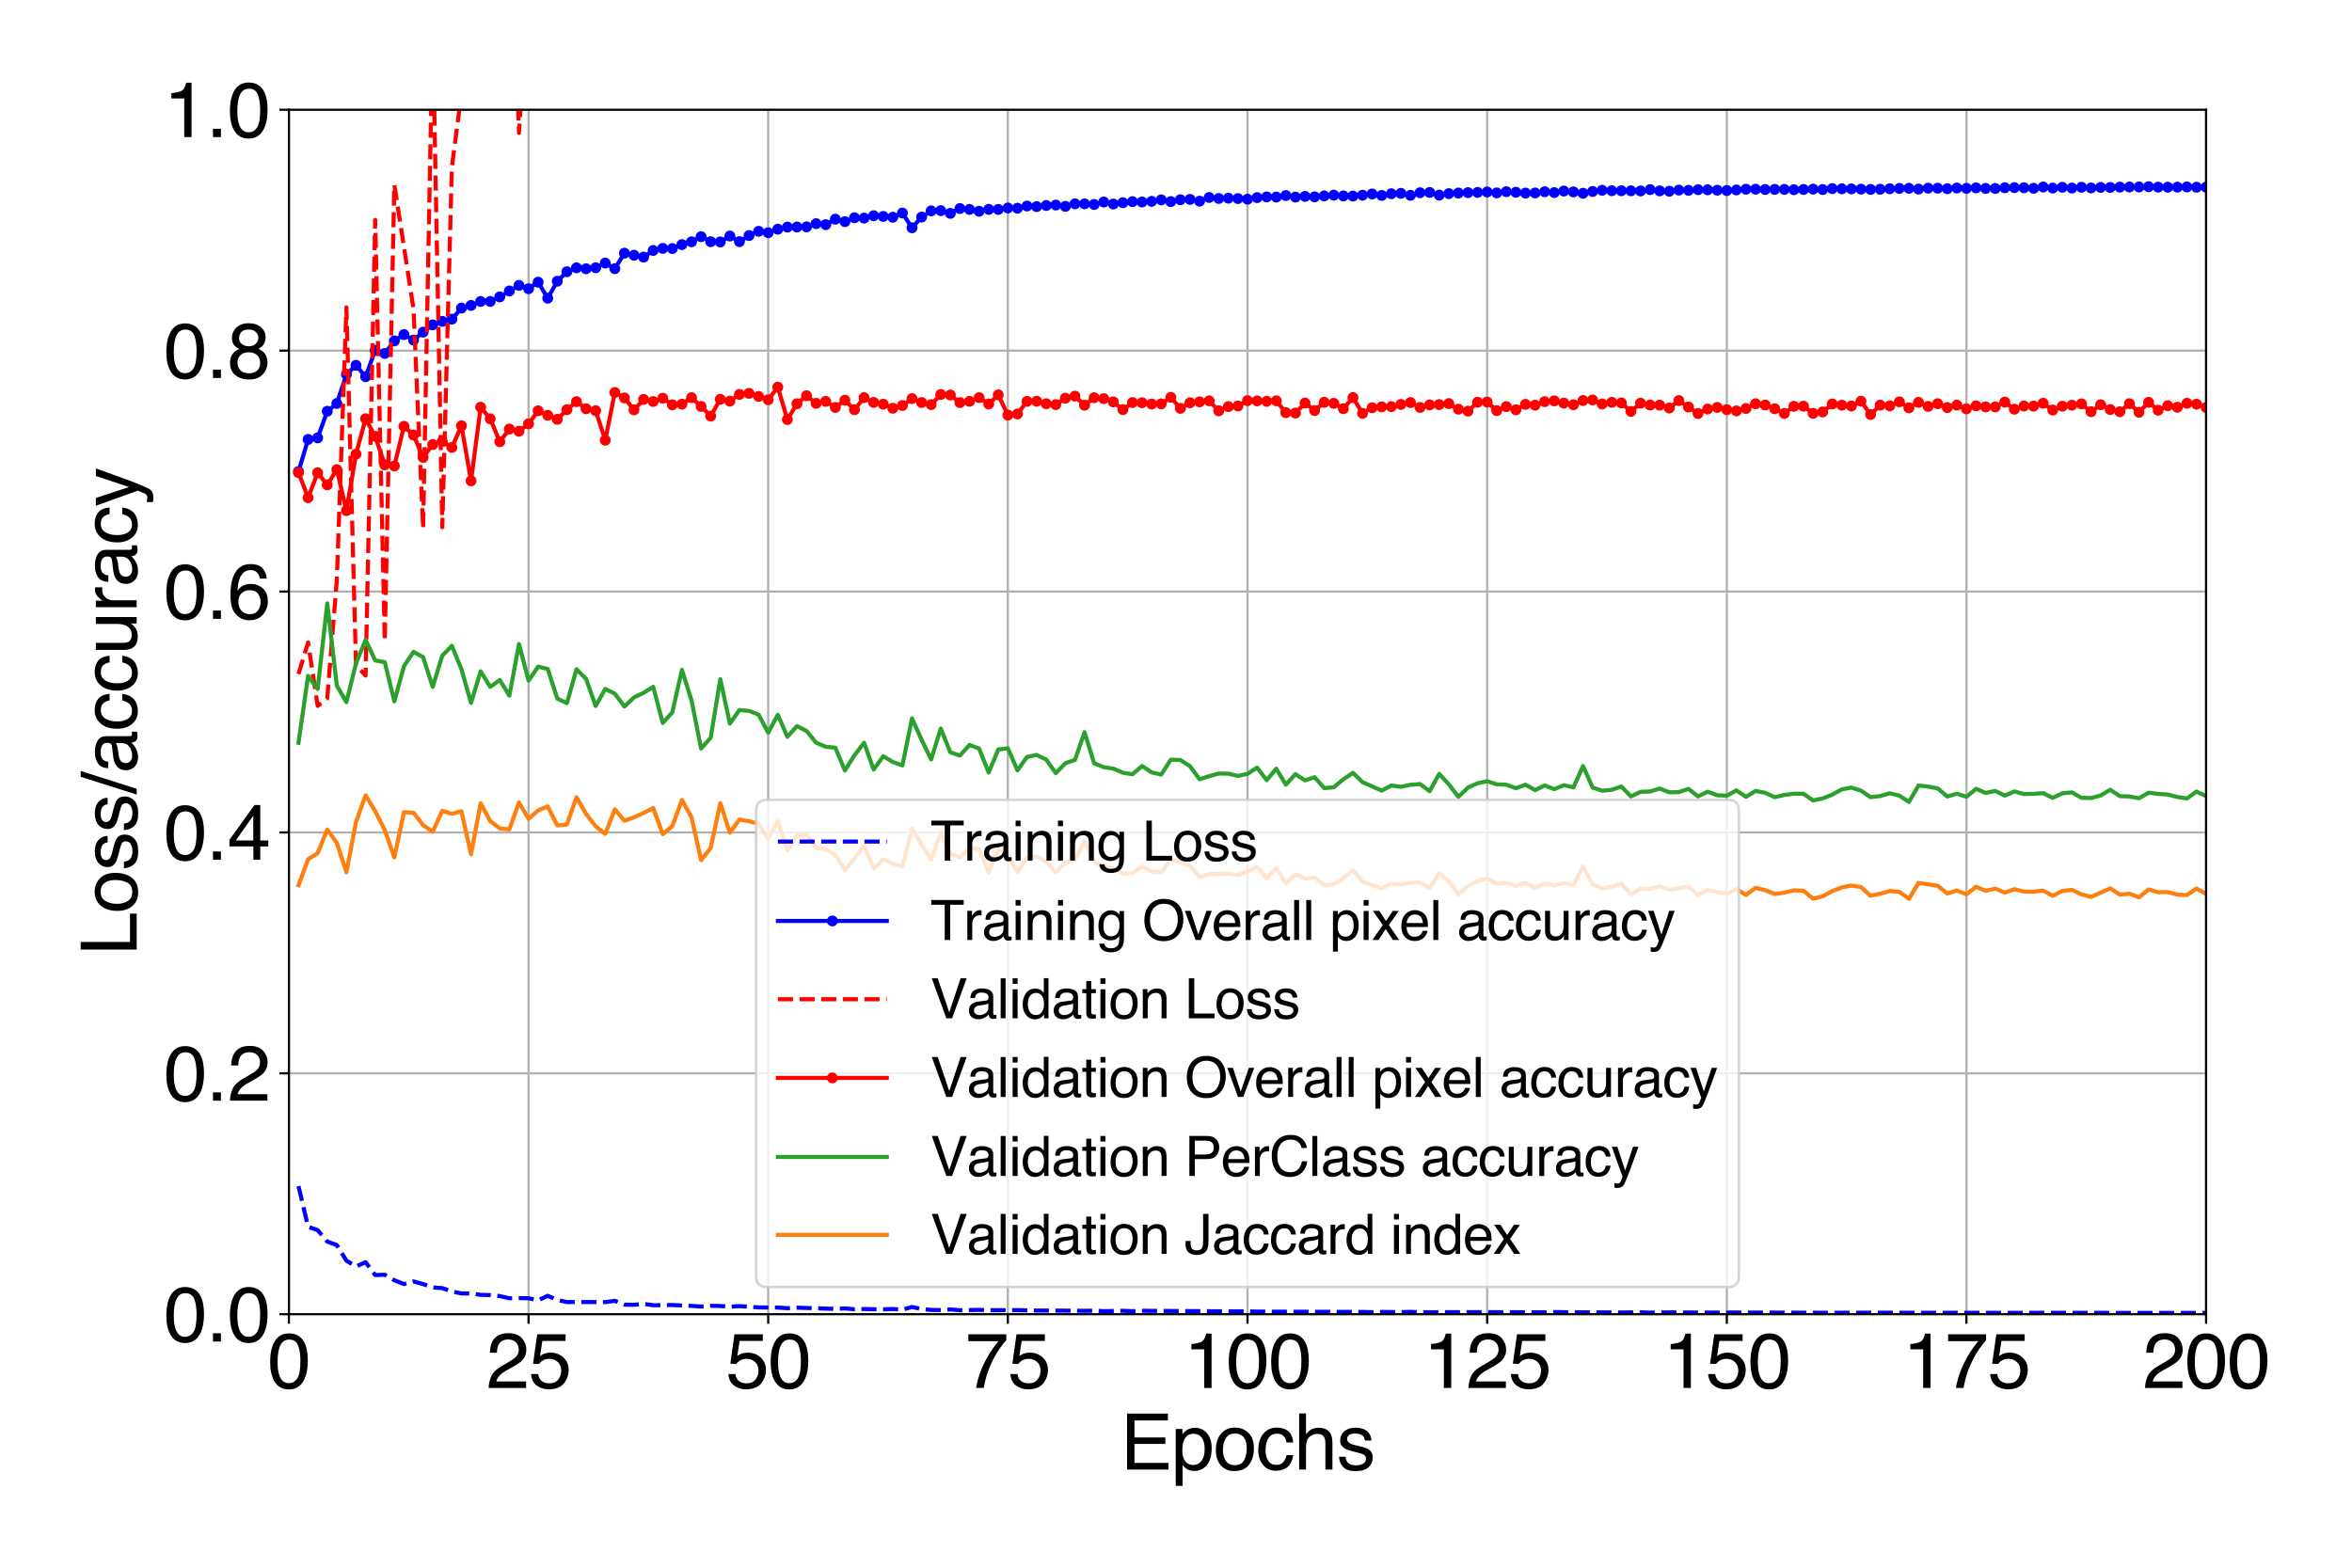 <?xml version="1.0" encoding="utf-8" standalone="no"?>
<!DOCTYPE svg PUBLIC "-//W3C//DTD SVG 1.1//EN"
  "http://www.w3.org/Graphics/SVG/1.1/DTD/svg11.dtd">
<svg xmlns:xlink="http://www.w3.org/1999/xlink" width="864pt" height="576pt" viewBox="0 0 864 576" xmlns="http://www.w3.org/2000/svg" version="1.1">
 <defs>
  <style type="text/css">*{stroke-linejoin: round; stroke-linecap: butt}</style>
 </defs>
 <g id="figure_1">
  <g id="patch_1">
   <path d="M 0 576 
L 864 576 
L 864 0 
L 0 0 
z
" style="fill: #ffffff"/>
  </g>
  <g id="axes_1">
   <g id="patch_2">
    <path d="M 106.13 482.875 
L 810.405 482.875 
L 810.405 40.32 
L 106.13 40.32 
z
" style="fill: #ffffff"/>
   </g>
   <g id="matplotlib.axis_1">
    <g id="xtick_1">
     <g id="line2d_1">
      <path d="M 106.13 482.875 
L 106.13 40.32 
" clip-path="url(#pc6790974f9)" style="fill: none; stroke: #b0b0b0; stroke-width: 0.8; stroke-linecap: square"/>
     </g>
     <g id="line2d_2">
      <defs>
       <path id="m264b8c5af2" d="M 0 0 
L 0 3.5 
" style="stroke: #000000; stroke-width: 0.8"/>
      </defs>
      <g>
       <use xlink:href="#m264b8c5af2" x="106.13" y="482.875" style="stroke: #000000; stroke-width: 0.8"/>
      </g>
     </g>
     <g id="text_1">
      <!-- 0 -->
      <g transform="translate(98.345 509.961) scale(0.28 -0.28)">
       <defs>
        <path id="Helvetica-30" d="M 1731 4475 
Q 2600 4475 2988 3759 
Q 3288 3206 3288 2244 
Q 3288 1331 3016 734 
Q 2622 -122 1728 -122 
Q 922 -122 528 578 
Q 200 1163 200 2147 
Q 200 2909 397 3456 
Q 766 4475 1731 4475 
z
M 1725 391 
Q 2163 391 2422 778 
Q 2681 1166 2681 2222 
Q 2681 2984 2493 3476 
Q 2306 3969 1766 3969 
Q 1269 3969 1039 3501 
Q 809 3034 809 2125 
Q 809 1441 956 1025 
Q 1181 391 1725 391 
z
" transform="scale(0.016)"/>
       </defs>
       <use xlink:href="#Helvetica-30"/>
      </g>
     </g>
    </g>
    <g id="xtick_2">
     <g id="line2d_3">
      <path d="M 194.164 482.875 
L 194.164 40.32 
" clip-path="url(#pc6790974f9)" style="fill: none; stroke: #b0b0b0; stroke-width: 0.8; stroke-linecap: square"/>
     </g>
     <g id="line2d_4">
      <g>
       <use xlink:href="#m264b8c5af2" x="194.164" y="482.875" style="stroke: #000000; stroke-width: 0.8"/>
      </g>
     </g>
     <g id="text_2">
      <!-- 25 -->
      <g transform="translate(178.594 509.961) scale(0.28 -0.28)">
       <defs>
        <path id="Helvetica-32" d="M 200 0 
Q 231 578 439 1006 
Q 647 1434 1250 1784 
L 1850 2131 
Q 2253 2366 2416 2531 
Q 2672 2791 2672 3125 
Q 2672 3516 2437 3745 
Q 2203 3975 1813 3975 
Q 1234 3975 1013 3538 
Q 894 3303 881 2888 
L 309 2888 
Q 319 3472 525 3841 
Q 891 4491 1816 4491 
Q 2584 4491 2939 4075 
Q 3294 3659 3294 3150 
Q 3294 2613 2916 2231 
Q 2697 2009 2131 1694 
L 1703 1456 
Q 1397 1288 1222 1134 
Q 909 863 828 531 
L 3272 531 
L 3272 0 
L 200 0 
z
" transform="scale(0.016)"/>
        <path id="Helvetica-35" d="M 791 1141 
Q 847 659 1238 475 
Q 1438 381 1700 381 
Q 2200 381 2440 700 
Q 2681 1019 2681 1406 
Q 2681 1875 2395 2131 
Q 2109 2388 1709 2388 
Q 1419 2388 1211 2275 
Q 1003 2163 856 1963 
L 369 1991 
L 709 4400 
L 3034 4400 
L 3034 3856 
L 1131 3856 
L 941 2613 
Q 1097 2731 1238 2791 
Q 1488 2894 1816 2894 
Q 2431 2894 2859 2497 
Q 3288 2100 3288 1491 
Q 3288 856 2895 371 
Q 2503 -113 1644 -113 
Q 1097 -113 676 195 
Q 256 503 206 1141 
L 791 1141 
z
" transform="scale(0.016)"/>
       </defs>
       <use xlink:href="#Helvetica-32"/>
       <use xlink:href="#Helvetica-35" x="55.615"/>
      </g>
     </g>
    </g>
    <g id="xtick_3">
     <g id="line2d_5">
      <path d="M 282.199 482.875 
L 282.199 40.32 
" clip-path="url(#pc6790974f9)" style="fill: none; stroke: #b0b0b0; stroke-width: 0.8; stroke-linecap: square"/>
     </g>
     <g id="line2d_6">
      <g>
       <use xlink:href="#m264b8c5af2" x="282.199" y="482.875" style="stroke: #000000; stroke-width: 0.8"/>
      </g>
     </g>
     <g id="text_3">
      <!-- 50 -->
      <g transform="translate(266.628 509.961) scale(0.28 -0.28)">
       <use xlink:href="#Helvetica-35"/>
       <use xlink:href="#Helvetica-30" x="55.615"/>
      </g>
     </g>
    </g>
    <g id="xtick_4">
     <g id="line2d_7">
      <path d="M 370.233 482.875 
L 370.233 40.32 
" clip-path="url(#pc6790974f9)" style="fill: none; stroke: #b0b0b0; stroke-width: 0.8; stroke-linecap: square"/>
     </g>
     <g id="line2d_8">
      <g>
       <use xlink:href="#m264b8c5af2" x="370.233" y="482.875" style="stroke: #000000; stroke-width: 0.8"/>
      </g>
     </g>
     <g id="text_4">
      <!-- 75 -->
      <g transform="translate(354.663 509.961) scale(0.28 -0.28)">
       <defs>
        <path id="Helvetica-37" d="M 3347 4400 
L 3347 3909 
Q 3131 3700 2773 3181 
Q 2416 2663 2141 2063 
Q 1869 1478 1728 997 
Q 1638 688 1494 0 
L 872 0 
Q 1084 1281 1809 2550 
Q 2238 3294 2709 3834 
L 234 3834 
L 234 4400 
L 3347 4400 
z
" transform="scale(0.016)"/>
       </defs>
       <use xlink:href="#Helvetica-37"/>
       <use xlink:href="#Helvetica-35" x="55.615"/>
      </g>
     </g>
    </g>
    <g id="xtick_5">
     <g id="line2d_9">
      <path d="M 458.267 482.875 
L 458.267 40.32 
" clip-path="url(#pc6790974f9)" style="fill: none; stroke: #b0b0b0; stroke-width: 0.8; stroke-linecap: square"/>
     </g>
     <g id="line2d_10">
      <g>
       <use xlink:href="#m264b8c5af2" x="458.267" y="482.875" style="stroke: #000000; stroke-width: 0.8"/>
      </g>
     </g>
     <g id="text_5">
      <!-- 100 -->
      <g transform="translate(434.912 509.961) scale(0.28 -0.28)">
       <defs>
        <path id="Helvetica-31" d="M 613 3169 
L 613 3600 
Q 1222 3659 1462 3798 
Q 1703 3938 1822 4456 
L 2266 4456 
L 2266 0 
L 1666 0 
L 1666 3169 
L 613 3169 
z
" transform="scale(0.016)"/>
       </defs>
       <use xlink:href="#Helvetica-31"/>
       <use xlink:href="#Helvetica-30" x="55.615"/>
       <use xlink:href="#Helvetica-30" x="111.23"/>
      </g>
     </g>
    </g>
    <g id="xtick_6">
     <g id="line2d_11">
      <path d="M 546.302 482.875 
L 546.302 40.32 
" clip-path="url(#pc6790974f9)" style="fill: none; stroke: #b0b0b0; stroke-width: 0.8; stroke-linecap: square"/>
     </g>
     <g id="line2d_12">
      <g>
       <use xlink:href="#m264b8c5af2" x="546.302" y="482.875" style="stroke: #000000; stroke-width: 0.8"/>
      </g>
     </g>
     <g id="text_6">
      <!-- 125 -->
      <g transform="translate(522.946 509.961) scale(0.28 -0.28)">
       <use xlink:href="#Helvetica-31"/>
       <use xlink:href="#Helvetica-32" x="55.615"/>
       <use xlink:href="#Helvetica-35" x="111.23"/>
      </g>
     </g>
    </g>
    <g id="xtick_7">
     <g id="line2d_13">
      <path d="M 634.336 482.875 
L 634.336 40.32 
" clip-path="url(#pc6790974f9)" style="fill: none; stroke: #b0b0b0; stroke-width: 0.8; stroke-linecap: square"/>
     </g>
     <g id="line2d_14">
      <g>
       <use xlink:href="#m264b8c5af2" x="634.336" y="482.875" style="stroke: #000000; stroke-width: 0.8"/>
      </g>
     </g>
     <g id="text_7">
      <!-- 150 -->
      <g transform="translate(610.98 509.961) scale(0.28 -0.28)">
       <use xlink:href="#Helvetica-31"/>
       <use xlink:href="#Helvetica-35" x="55.615"/>
       <use xlink:href="#Helvetica-30" x="111.23"/>
      </g>
     </g>
    </g>
    <g id="xtick_8">
     <g id="line2d_15">
      <path d="M 722.371 482.875 
L 722.371 40.32 
" clip-path="url(#pc6790974f9)" style="fill: none; stroke: #b0b0b0; stroke-width: 0.8; stroke-linecap: square"/>
     </g>
     <g id="line2d_16">
      <g>
       <use xlink:href="#m264b8c5af2" x="722.371" y="482.875" style="stroke: #000000; stroke-width: 0.8"/>
      </g>
     </g>
     <g id="text_8">
      <!-- 175 -->
      <g transform="translate(699.015 509.961) scale(0.28 -0.28)">
       <use xlink:href="#Helvetica-31"/>
       <use xlink:href="#Helvetica-37" x="55.615"/>
       <use xlink:href="#Helvetica-35" x="111.23"/>
      </g>
     </g>
    </g>
    <g id="xtick_9">
     <g id="line2d_17">
      <path d="M 810.405 482.875 
L 810.405 40.32 
" clip-path="url(#pc6790974f9)" style="fill: none; stroke: #b0b0b0; stroke-width: 0.8; stroke-linecap: square"/>
     </g>
     <g id="line2d_18">
      <g>
       <use xlink:href="#m264b8c5af2" x="810.405" y="482.875" style="stroke: #000000; stroke-width: 0.8"/>
      </g>
     </g>
     <g id="text_9">
      <!-- 200 -->
      <g transform="translate(787.049 509.961) scale(0.28 -0.28)">
       <use xlink:href="#Helvetica-32"/>
       <use xlink:href="#Helvetica-30" x="55.615"/>
       <use xlink:href="#Helvetica-30" x="111.23"/>
      </g>
     </g>
    </g>
    <g id="text_10">
     <!-- Epochs -->
     <g transform="translate(411.573 539.948) scale(0.28 -0.28)">
      <defs>
       <path id="Helvetica-45" d="M 547 4591 
L 3894 4591 
L 3894 4028 
L 1153 4028 
L 1153 2634 
L 3688 2634 
L 3688 2103 
L 1153 2103 
L 1153 547 
L 3941 547 
L 3941 0 
L 547 0 
L 547 4591 
z
M 2244 4591 
L 2244 4591 
z
" transform="scale(0.016)"/>
       <path id="Helvetica-70" d="M 1825 378 
Q 2219 378 2480 708 
Q 2741 1038 2741 1694 
Q 2741 2094 2625 2381 
Q 2406 2934 1825 2934 
Q 1241 2934 1025 2350 
Q 909 2038 909 1556 
Q 909 1169 1025 897 
Q 1244 378 1825 378 
z
M 369 3331 
L 916 3331 
L 916 2888 
Q 1084 3116 1284 3241 
Q 1569 3428 1953 3428 
Q 2522 3428 2919 2992 
Q 3316 2556 3316 1747 
Q 3316 653 2744 184 
Q 2381 -113 1900 -113 
Q 1522 -113 1266 53 
Q 1116 147 931 375 
L 931 -1334 
L 369 -1334 
L 369 3331 
z
" transform="scale(0.016)"/>
       <path id="Helvetica-6f" d="M 1741 363 
Q 2300 363 2508 786 
Q 2716 1209 2716 1728 
Q 2716 2197 2566 2491 
Q 2328 2953 1747 2953 
Q 1231 2953 997 2559 
Q 763 2166 763 1609 
Q 763 1075 997 719 
Q 1231 363 1741 363 
z
M 1763 3444 
Q 2409 3444 2856 3012 
Q 3303 2581 3303 1744 
Q 3303 934 2909 406 
Q 2516 -122 1688 -122 
Q 997 -122 590 345 
Q 184 813 184 1600 
Q 184 2444 612 2944 
Q 1041 3444 1763 3444 
z
M 1744 3428 
L 1744 3428 
z
" transform="scale(0.016)"/>
       <path id="Helvetica-63" d="M 1703 3444 
Q 2269 3444 2623 3169 
Q 2978 2894 3050 2222 
L 2503 2222 
Q 2453 2531 2275 2736 
Q 2097 2941 1703 2941 
Q 1166 2941 934 2416 
Q 784 2075 784 1575 
Q 784 1072 996 728 
Q 1209 384 1666 384 
Q 2016 384 2220 598 
Q 2425 813 2503 1184 
L 3050 1184 
Q 2956 519 2581 211 
Q 2206 -97 1622 -97 
Q 966 -97 575 383 
Q 184 863 184 1581 
Q 184 2463 612 2953 
Q 1041 3444 1703 3444 
z
M 1616 3428 
L 1616 3428 
z
" transform="scale(0.016)"/>
       <path id="Helvetica-68" d="M 413 4606 
L 975 4606 
L 975 2894 
Q 1175 3147 1334 3250 
Q 1606 3428 2013 3428 
Q 2741 3428 3000 2919 
Q 3141 2641 3141 2147 
L 3141 0 
L 2563 0 
L 2563 2109 
Q 2563 2478 2469 2650 
Q 2316 2925 1894 2925 
Q 1544 2925 1259 2684 
Q 975 2444 975 1775 
L 975 0 
L 413 0 
L 413 4606 
z
" transform="scale(0.016)"/>
       <path id="Helvetica-73" d="M 747 1050 
Q 772 769 888 619 
Q 1100 347 1625 347 
Q 1938 347 2175 483 
Q 2413 619 2413 903 
Q 2413 1119 2222 1231 
Q 2100 1300 1741 1391 
L 1294 1503 
Q 866 1609 663 1741 
Q 300 1969 300 2372 
Q 300 2847 642 3140 
Q 984 3434 1563 3434 
Q 2319 3434 2653 2991 
Q 2863 2709 2856 2384 
L 2325 2384 
Q 2309 2575 2191 2731 
Q 1997 2953 1519 2953 
Q 1200 2953 1036 2831 
Q 872 2709 872 2509 
Q 872 2291 1088 2159 
Q 1213 2081 1456 2022 
L 1828 1931 
Q 2434 1784 2641 1647 
Q 2969 1431 2969 969 
Q 2969 522 2630 197 
Q 2291 -128 1597 -128 
Q 850 -128 539 211 
Q 228 550 206 1050 
L 747 1050 
z
M 1578 3428 
L 1578 3428 
z
" transform="scale(0.016)"/>
      </defs>
      <use xlink:href="#Helvetica-45"/>
      <use xlink:href="#Helvetica-70" x="66.699"/>
      <use xlink:href="#Helvetica-6f" x="122.314"/>
      <use xlink:href="#Helvetica-63" x="177.93"/>
      <use xlink:href="#Helvetica-68" x="227.93"/>
      <use xlink:href="#Helvetica-73" x="283.545"/>
     </g>
    </g>
   </g>
   <g id="matplotlib.axis_2">
    <g id="ytick_1">
     <g id="line2d_19">
      <path d="M 106.13 482.875 
L 810.405 482.875 
" clip-path="url(#pc6790974f9)" style="fill: none; stroke: #b0b0b0; stroke-width: 0.8; stroke-linecap: square"/>
     </g>
     <g id="line2d_20">
      <defs>
       <path id="m2f576bb245" d="M 0 0 
L -3.5 0 
" style="stroke: #000000; stroke-width: 0.8"/>
      </defs>
      <g>
       <use xlink:href="#m2f576bb245" x="106.13" y="482.875" style="stroke: #000000; stroke-width: 0.8"/>
      </g>
     </g>
     <g id="text_11">
      <!-- 0.0 -->
      <g transform="translate(60.21 492.918) scale(0.28 -0.28)">
       <defs>
        <path id="Helvetica-2e" d="M 547 681 
L 1200 681 
L 1200 0 
L 547 0 
L 547 681 
z
" transform="scale(0.016)"/>
       </defs>
       <use xlink:href="#Helvetica-30"/>
       <use xlink:href="#Helvetica-2e" x="55.615"/>
       <use xlink:href="#Helvetica-30" x="83.398"/>
      </g>
     </g>
    </g>
    <g id="ytick_2">
     <g id="line2d_21">
      <path d="M 106.13 394.364 
L 810.405 394.364 
" clip-path="url(#pc6790974f9)" style="fill: none; stroke: #b0b0b0; stroke-width: 0.8; stroke-linecap: square"/>
     </g>
     <g id="line2d_22">
      <g>
       <use xlink:href="#m2f576bb245" x="106.13" y="394.364" style="stroke: #000000; stroke-width: 0.8"/>
      </g>
     </g>
     <g id="text_12">
      <!-- 0.2 -->
      <g transform="translate(60.21 404.407) scale(0.28 -0.28)">
       <use xlink:href="#Helvetica-30"/>
       <use xlink:href="#Helvetica-2e" x="55.615"/>
       <use xlink:href="#Helvetica-32" x="83.398"/>
      </g>
     </g>
    </g>
    <g id="ytick_3">
     <g id="line2d_23">
      <path d="M 106.13 305.853 
L 810.405 305.853 
" clip-path="url(#pc6790974f9)" style="fill: none; stroke: #b0b0b0; stroke-width: 0.8; stroke-linecap: square"/>
     </g>
     <g id="line2d_24">
      <g>
       <use xlink:href="#m2f576bb245" x="106.13" y="305.853" style="stroke: #000000; stroke-width: 0.8"/>
      </g>
     </g>
     <g id="text_13">
      <!-- 0.4 -->
      <g transform="translate(60.21 315.896) scale(0.28 -0.28)">
       <defs>
        <path id="Helvetica-34" d="M 2116 1584 
L 2116 3613 
L 681 1584 
L 2116 1584 
z
M 2125 0 
L 2125 1094 
L 163 1094 
L 163 1644 
L 2213 4488 
L 2688 4488 
L 2688 1584 
L 3347 1584 
L 3347 1094 
L 2688 1094 
L 2688 0 
L 2125 0 
z
" transform="scale(0.016)"/>
       </defs>
       <use xlink:href="#Helvetica-30"/>
       <use xlink:href="#Helvetica-2e" x="55.615"/>
       <use xlink:href="#Helvetica-34" x="83.398"/>
      </g>
     </g>
    </g>
    <g id="ytick_4">
     <g id="line2d_25">
      <path d="M 106.13 217.342 
L 810.405 217.342 
" clip-path="url(#pc6790974f9)" style="fill: none; stroke: #b0b0b0; stroke-width: 0.8; stroke-linecap: square"/>
     </g>
     <g id="line2d_26">
      <g>
       <use xlink:href="#m2f576bb245" x="106.13" y="217.342" style="stroke: #000000; stroke-width: 0.8"/>
      </g>
     </g>
     <g id="text_14">
      <!-- 0.6 -->
      <g transform="translate(60.21 227.385) scale(0.28 -0.28)">
       <defs>
        <path id="Helvetica-36" d="M 1872 4494 
Q 2622 4494 2917 4105 
Q 3213 3716 3213 3303 
L 2656 3303 
Q 2606 3569 2497 3719 
Q 2294 4000 1881 4000 
Q 1409 4000 1131 3564 
Q 853 3128 822 2316 
Q 1016 2600 1309 2741 
Q 1578 2866 1909 2866 
Q 2472 2866 2890 2506 
Q 3309 2147 3309 1434 
Q 3309 825 2912 354 
Q 2516 -116 1781 -116 
Q 1153 -116 697 361 
Q 241 838 241 1966 
Q 241 2800 444 3381 
Q 834 4494 1872 4494 
z
M 1831 384 
Q 2275 384 2495 682 
Q 2716 981 2716 1388 
Q 2716 1731 2519 2042 
Q 2322 2353 1803 2353 
Q 1441 2353 1167 2112 
Q 894 1872 894 1388 
Q 894 963 1142 673 
Q 1391 384 1831 384 
z
" transform="scale(0.016)"/>
       </defs>
       <use xlink:href="#Helvetica-30"/>
       <use xlink:href="#Helvetica-2e" x="55.615"/>
       <use xlink:href="#Helvetica-36" x="83.398"/>
      </g>
     </g>
    </g>
    <g id="ytick_5">
     <g id="line2d_27">
      <path d="M 106.13 128.831 
L 810.405 128.831 
" clip-path="url(#pc6790974f9)" style="fill: none; stroke: #b0b0b0; stroke-width: 0.8; stroke-linecap: square"/>
     </g>
     <g id="line2d_28">
      <g>
       <use xlink:href="#m2f576bb245" x="106.13" y="128.831" style="stroke: #000000; stroke-width: 0.8"/>
      </g>
     </g>
     <g id="text_15">
      <!-- 0.8 -->
      <g transform="translate(60.21 138.874) scale(0.28 -0.28)">
       <defs>
        <path id="Helvetica-38" d="M 1741 2600 
Q 2113 2600 2322 2808 
Q 2531 3016 2531 3303 
Q 2531 3553 2331 3762 
Q 2131 3972 1722 3972 
Q 1316 3972 1134 3762 
Q 953 3553 953 3272 
Q 953 2956 1187 2778 
Q 1422 2600 1741 2600 
z
M 1775 384 
Q 2166 384 2423 595 
Q 2681 806 2681 1225 
Q 2681 1659 2415 1884 
Q 2150 2109 1734 2109 
Q 1331 2109 1076 1879 
Q 822 1650 822 1244 
Q 822 894 1055 639 
Q 1288 384 1775 384 
z
M 975 2384 
Q 741 2484 609 2619 
Q 363 2869 363 3269 
Q 363 3769 725 4128 
Q 1088 4488 1753 4488 
Q 2397 4488 2762 4148 
Q 3128 3809 3128 3356 
Q 3128 2938 2916 2678 
Q 2797 2531 2547 2391 
Q 2825 2263 2984 2097 
Q 3281 1784 3281 1284 
Q 3281 694 2884 283 
Q 2488 -128 1763 -128 
Q 1109 -128 657 226 
Q 206 581 206 1256 
Q 206 1653 400 1942 
Q 594 2231 975 2384 
z
" transform="scale(0.016)"/>
       </defs>
       <use xlink:href="#Helvetica-30"/>
       <use xlink:href="#Helvetica-2e" x="55.615"/>
       <use xlink:href="#Helvetica-38" x="83.398"/>
      </g>
     </g>
    </g>
    <g id="ytick_6">
     <g id="line2d_29">
      <path d="M 106.13 40.32 
L 810.405 40.32 
" clip-path="url(#pc6790974f9)" style="fill: none; stroke: #b0b0b0; stroke-width: 0.8; stroke-linecap: square"/>
     </g>
     <g id="line2d_30">
      <g>
       <use xlink:href="#m2f576bb245" x="106.13" y="40.32" style="stroke: #000000; stroke-width: 0.8"/>
      </g>
     </g>
     <g id="text_16">
      <!-- 1.0 -->
      <g transform="translate(60.21 50.363) scale(0.28 -0.28)">
       <use xlink:href="#Helvetica-31"/>
       <use xlink:href="#Helvetica-2e" x="55.615"/>
       <use xlink:href="#Helvetica-30" x="83.398"/>
      </g>
     </g>
    </g>
    <g id="text_17">
     <!-- Loss/accuracy -->
     <g transform="translate(50.208 351.075) rotate(-90) scale(0.28 -0.28)">
      <defs>
       <path id="Helvetica-4c" d="M 488 4591 
L 1109 4591 
L 1109 547 
L 3434 547 
L 3434 0 
L 488 0 
L 488 4591 
z
" transform="scale(0.016)"/>
       <path id="Helvetica-2f" d="M 1456 4591 
L 1931 4591 
L 475 0 
L 0 0 
L 1456 4591 
z
" transform="scale(0.016)"/>
       <path id="Helvetica-61" d="M 844 891 
Q 844 647 1022 506 
Q 1200 366 1444 366 
Q 1741 366 2019 503 
Q 2488 731 2488 1250 
L 2488 1703 
Q 2384 1638 2221 1594 
Q 2059 1550 1903 1531 
L 1563 1488 
Q 1256 1447 1103 1359 
Q 844 1213 844 891 
z
M 2206 2028 
Q 2400 2053 2466 2191 
Q 2503 2266 2503 2406 
Q 2503 2694 2298 2823 
Q 2094 2953 1713 2953 
Q 1272 2953 1088 2716 
Q 984 2584 953 2325 
L 428 2325 
Q 444 2944 830 3186 
Q 1216 3428 1725 3428 
Q 2316 3428 2684 3203 
Q 3050 2978 3050 2503 
L 3050 575 
Q 3050 488 3086 434 
Q 3122 381 3238 381 
Q 3275 381 3322 386 
Q 3369 391 3422 400 
L 3422 -16 
Q 3291 -53 3222 -62 
Q 3153 -72 3034 -72 
Q 2744 -72 2613 134 
Q 2544 244 2516 444 
Q 2344 219 2022 53 
Q 1700 -113 1313 -113 
Q 847 -113 551 170 
Q 256 453 256 878 
Q 256 1344 547 1600 
Q 838 1856 1309 1916 
L 2206 2028 
z
M 1741 3428 
L 1741 3428 
z
" transform="scale(0.016)"/>
       <path id="Helvetica-75" d="M 975 3347 
L 975 1125 
Q 975 869 1056 706 
Q 1206 406 1616 406 
Q 2203 406 2416 931 
Q 2531 1213 2531 1703 
L 2531 3347 
L 3094 3347 
L 3094 0 
L 2563 0 
L 2569 494 
Q 2459 303 2297 172 
Q 1975 -91 1516 -91 
Q 800 -91 541 388 
Q 400 644 400 1072 
L 400 3347 
L 975 3347 
z
M 1747 3428 
L 1747 3428 
z
" transform="scale(0.016)"/>
       <path id="Helvetica-72" d="M 428 3347 
L 963 3347 
L 963 2769 
Q 1028 2938 1284 3180 
Q 1541 3422 1875 3422 
Q 1891 3422 1928 3419 
Q 1966 3416 2056 3406 
L 2056 2813 
Q 2006 2822 1964 2825 
Q 1922 2828 1872 2828 
Q 1447 2828 1219 2554 
Q 991 2281 991 1925 
L 991 0 
L 428 0 
L 428 3347 
z
" transform="scale(0.016)"/>
       <path id="Helvetica-79" d="M 2503 3347 
L 3125 3347 
Q 3006 3025 2597 1878 
Q 2291 1016 2084 472 
Q 1597 -809 1397 -1090 
Q 1197 -1372 709 -1372 
Q 591 -1372 527 -1362 
Q 463 -1353 369 -1328 
L 369 -816 
Q 516 -856 581 -865 
Q 647 -875 697 -875 
Q 853 -875 926 -823 
Q 1000 -772 1050 -697 
Q 1066 -672 1162 -440 
Q 1259 -209 1303 -97 
L 66 3347 
L 703 3347 
L 1600 622 
L 2503 3347 
z
M 1597 3428 
L 1597 3428 
z
" transform="scale(0.016)"/>
      </defs>
      <use xlink:href="#Helvetica-4c"/>
      <use xlink:href="#Helvetica-6f" x="55.615"/>
      <use xlink:href="#Helvetica-73" x="111.23"/>
      <use xlink:href="#Helvetica-73" x="161.23"/>
      <use xlink:href="#Helvetica-2f" x="211.23"/>
      <use xlink:href="#Helvetica-61" x="239.014"/>
      <use xlink:href="#Helvetica-63" x="294.629"/>
      <use xlink:href="#Helvetica-63" x="344.629"/>
      <use xlink:href="#Helvetica-75" x="394.629"/>
      <use xlink:href="#Helvetica-72" x="450.244"/>
      <use xlink:href="#Helvetica-61" x="483.545"/>
      <use xlink:href="#Helvetica-63" x="539.16"/>
      <use xlink:href="#Helvetica-79" x="589.16"/>
     </g>
    </g>
   </g>
   <g id="line2d_31">
    <path d="M 109.651 435.806 
L 113.173 450.757 
L 116.694 451.977 
L 120.216 456.187 
L 123.737 457.477 
L 127.258 463.191 
L 130.78 465.332 
L 134.301 463.755 
L 137.822 468.476 
L 141.344 468.369 
L 144.865 470.389 
L 148.387 471.793 
L 151.908 470.827 
L 155.429 471.797 
L 158.951 473.048 
L 162.472 473.28 
L 165.993 474.525 
L 169.515 475.238 
L 173.036 475.243 
L 176.558 475.752 
L 180.079 475.843 
L 183.6 476.203 
L 187.122 477.019 
L 190.643 476.955 
L 194.164 477.006 
L 197.686 477.773 
L 201.207 476.108 
L 204.728 477.631 
L 208.25 478.404 
L 215.293 478.391 
L 222.335 478.42 
L 225.857 477.942 
L 229.378 479.342 
L 232.899 479.407 
L 236.421 479.056 
L 239.942 479.576 
L 246.985 479.495 
L 254.028 479.807 
L 257.549 480.044 
L 261.07 479.775 
L 264.592 479.857 
L 268.113 480.088 
L 271.635 479.886 
L 278.677 480.372 
L 285.72 480.428 
L 289.241 480.656 
L 292.763 480.471 
L 306.848 480.912 
L 310.37 480.732 
L 313.891 481.046 
L 317.413 480.968 
L 324.455 481.085 
L 327.977 480.95 
L 331.498 481.199 
L 335.019 480.206 
L 338.541 480.969 
L 342.062 481.293 
L 345.584 481.344 
L 349.105 481.1 
L 352.626 481.412 
L 359.669 481.273 
L 363.19 481.403 
L 373.755 481.369 
L 380.797 481.521 
L 391.361 481.559 
L 398.404 481.622 
L 401.925 481.579 
L 405.447 481.749 
L 412.49 481.62 
L 416.011 481.748 
L 419.532 481.615 
L 454.746 481.833 
L 458.267 481.786 
L 461.789 481.92 
L 500.524 482.028 
L 504.045 482.123 
L 507.567 482.032 
L 514.61 482.11 
L 518.131 482.001 
L 521.652 482.147 
L 542.78 482.115 
L 567.43 482.182 
L 570.952 482.084 
L 577.994 482.186 
L 585.037 482.168 
L 595.601 482.234 
L 602.644 482.168 
L 606.165 482.282 
L 613.208 482.194 
L 620.251 482.249 
L 630.815 482.273 
L 637.858 482.238 
L 673.071 482.336 
L 680.114 482.309 
L 739.977 482.353 
L 761.106 482.353 
L 792.798 482.387 
L 810.405 482.383 
L 810.405 482.383 
" clip-path="url(#pc6790974f9)" style="fill: none; stroke-dasharray: 5.55,2.4; stroke-dashoffset: 0; stroke: #0000ff; stroke-width: 1.5"/>
   </g>
   <g id="line2d_32">
    <path d="M 109.651 173.251 
L 113.173 161.452 
L 116.694 160.886 
L 120.216 151.104 
L 123.737 148.257 
L 127.258 137.559 
L 130.78 134.223 
L 134.301 138.398 
L 137.822 128.723 
L 141.344 129.86 
L 144.865 125.25 
L 148.387 122.926 
L 151.908 124.953 
L 155.429 122.039 
L 158.951 119.359 
L 162.472 118.072 
L 165.993 117.256 
L 169.515 113.189 
L 173.036 112.21 
L 176.558 110.767 
L 180.079 110.748 
L 183.6 109.083 
L 190.643 104.854 
L 194.164 106.084 
L 197.686 103.673 
L 201.207 109.561 
L 204.728 103.331 
L 208.25 99.837 
L 211.771 98.4 
L 215.293 98.749 
L 218.814 98.384 
L 222.335 96.654 
L 225.857 98.707 
L 229.378 93.024 
L 236.421 94.466 
L 239.942 92.02 
L 243.464 91.257 
L 246.985 91.331 
L 250.506 89.881 
L 254.028 88.833 
L 257.549 86.96 
L 261.07 88.804 
L 264.592 88.891 
L 268.113 86.717 
L 271.635 88.777 
L 275.156 86.551 
L 278.677 84.987 
L 282.199 85.506 
L 285.72 84.207 
L 289.241 83.431 
L 296.284 83.358 
L 299.806 82.162 
L 303.327 82.541 
L 306.848 80.534 
L 310.37 81.438 
L 313.891 80.011 
L 317.413 80.138 
L 320.934 79.261 
L 327.977 79.815 
L 331.498 78.279 
L 335.019 83.701 
L 338.541 79.761 
L 342.062 77.486 
L 345.584 77.396 
L 349.105 78.398 
L 352.626 76.617 
L 356.148 76.949 
L 359.669 77.617 
L 363.19 76.924 
L 366.712 76.947 
L 370.233 76.433 
L 373.755 76.507 
L 377.276 75.695 
L 380.797 75.918 
L 384.319 75.504 
L 387.84 75.34 
L 391.361 75.824 
L 394.883 74.892 
L 398.404 74.902 
L 401.925 75.126 
L 405.447 74.224 
L 408.968 74.967 
L 416.011 74.088 
L 419.532 74.216 
L 423.054 73.985 
L 426.575 73.44 
L 430.096 74.065 
L 433.618 73.384 
L 437.139 73.262 
L 440.661 73.917 
L 444.182 72.552 
L 447.703 72.914 
L 451.225 72.818 
L 458.267 73.183 
L 461.789 72.608 
L 465.31 72.344 
L 468.832 72.405 
L 472.353 71.845 
L 475.874 72.411 
L 479.396 72.158 
L 482.917 72.33 
L 489.96 71.695 
L 493.481 71.984 
L 497.003 72.029 
L 500.524 71.724 
L 504.045 71.269 
L 507.567 71.804 
L 511.088 71.178 
L 514.61 71.035 
L 518.131 71.756 
L 521.652 70.824 
L 525.174 70.705 
L 528.695 71.691 
L 532.216 71.142 
L 539.259 70.775 
L 546.302 70.541 
L 549.823 70.88 
L 553.345 70.435 
L 560.387 70.938 
L 563.909 70.898 
L 567.43 70.45 
L 570.952 70.752 
L 574.473 70.195 
L 577.994 70.501 
L 581.516 71.012 
L 585.037 70.338 
L 588.558 69.917 
L 592.08 70.077 
L 602.644 70.162 
L 606.165 69.661 
L 609.687 70.139 
L 613.208 70.258 
L 616.729 69.837 
L 620.251 69.933 
L 623.772 69.694 
L 627.293 69.73 
L 634.336 70.011 
L 641.379 69.524 
L 644.9 69.518 
L 648.422 69.624 
L 655.465 69.588 
L 658.986 69.709 
L 666.029 69.49 
L 669.55 69.638 
L 673.071 69.296 
L 687.157 69.59 
L 690.678 69.532 
L 697.721 69.23 
L 701.242 69.179 
L 704.764 69.469 
L 708.285 69.131 
L 711.807 69.15 
L 715.328 69.346 
L 718.849 69.087 
L 722.371 69.204 
L 725.892 69.03 
L 729.413 69.236 
L 732.935 69.248 
L 736.456 68.982 
L 743.499 68.983 
L 747.02 69.183 
L 750.542 68.714 
L 754.063 69.101 
L 757.584 68.807 
L 761.106 69.098 
L 764.627 68.797 
L 768.149 69.058 
L 771.67 68.855 
L 775.191 68.871 
L 782.234 68.709 
L 792.798 68.758 
L 799.841 68.764 
L 803.362 68.695 
L 806.884 68.793 
L 810.405 68.762 
L 810.405 68.762 
" clip-path="url(#pc6790974f9)" style="fill: none; stroke: #0000ff; stroke-width: 1.5; stroke-linecap: square"/>
    <defs>
     <path id="m0598277836" d="M 0 1.5 
C 0.398 1.5 0.779 1.342 1.061 1.061 
C 1.342 0.779 1.5 0.398 1.5 0 
C 1.5 -0.398 1.342 -0.779 1.061 -1.061 
C 0.779 -1.342 0.398 -1.5 0 -1.5 
C -0.398 -1.5 -0.779 -1.342 -1.061 -1.061 
C -1.342 -0.779 -1.5 -0.398 -1.5 0 
C -1.5 0.398 -1.342 0.779 -1.061 1.061 
C -0.779 1.342 -0.398 1.5 0 1.5 
z
" style="stroke: #0000ff"/>
    </defs>
    <g clip-path="url(#pc6790974f9)">
     <use xlink:href="#m0598277836" x="109.651" y="173.251" style="fill: #0000ff; stroke: #0000ff"/>
     <use xlink:href="#m0598277836" x="113.173" y="161.452" style="fill: #0000ff; stroke: #0000ff"/>
     <use xlink:href="#m0598277836" x="116.694" y="160.886" style="fill: #0000ff; stroke: #0000ff"/>
     <use xlink:href="#m0598277836" x="120.216" y="151.104" style="fill: #0000ff; stroke: #0000ff"/>
     <use xlink:href="#m0598277836" x="123.737" y="148.257" style="fill: #0000ff; stroke: #0000ff"/>
     <use xlink:href="#m0598277836" x="127.258" y="137.559" style="fill: #0000ff; stroke: #0000ff"/>
     <use xlink:href="#m0598277836" x="130.78" y="134.223" style="fill: #0000ff; stroke: #0000ff"/>
     <use xlink:href="#m0598277836" x="134.301" y="138.398" style="fill: #0000ff; stroke: #0000ff"/>
     <use xlink:href="#m0598277836" x="137.822" y="128.723" style="fill: #0000ff; stroke: #0000ff"/>
     <use xlink:href="#m0598277836" x="141.344" y="129.86" style="fill: #0000ff; stroke: #0000ff"/>
     <use xlink:href="#m0598277836" x="144.865" y="125.25" style="fill: #0000ff; stroke: #0000ff"/>
     <use xlink:href="#m0598277836" x="148.387" y="122.926" style="fill: #0000ff; stroke: #0000ff"/>
     <use xlink:href="#m0598277836" x="151.908" y="124.953" style="fill: #0000ff; stroke: #0000ff"/>
     <use xlink:href="#m0598277836" x="155.429" y="122.039" style="fill: #0000ff; stroke: #0000ff"/>
     <use xlink:href="#m0598277836" x="158.951" y="119.359" style="fill: #0000ff; stroke: #0000ff"/>
     <use xlink:href="#m0598277836" x="162.472" y="118.072" style="fill: #0000ff; stroke: #0000ff"/>
     <use xlink:href="#m0598277836" x="165.993" y="117.256" style="fill: #0000ff; stroke: #0000ff"/>
     <use xlink:href="#m0598277836" x="169.515" y="113.189" style="fill: #0000ff; stroke: #0000ff"/>
     <use xlink:href="#m0598277836" x="173.036" y="112.21" style="fill: #0000ff; stroke: #0000ff"/>
     <use xlink:href="#m0598277836" x="176.558" y="110.767" style="fill: #0000ff; stroke: #0000ff"/>
     <use xlink:href="#m0598277836" x="180.079" y="110.748" style="fill: #0000ff; stroke: #0000ff"/>
     <use xlink:href="#m0598277836" x="183.6" y="109.083" style="fill: #0000ff; stroke: #0000ff"/>
     <use xlink:href="#m0598277836" x="187.122" y="106.904" style="fill: #0000ff; stroke: #0000ff"/>
     <use xlink:href="#m0598277836" x="190.643" y="104.854" style="fill: #0000ff; stroke: #0000ff"/>
     <use xlink:href="#m0598277836" x="194.164" y="106.084" style="fill: #0000ff; stroke: #0000ff"/>
     <use xlink:href="#m0598277836" x="197.686" y="103.673" style="fill: #0000ff; stroke: #0000ff"/>
     <use xlink:href="#m0598277836" x="201.207" y="109.561" style="fill: #0000ff; stroke: #0000ff"/>
     <use xlink:href="#m0598277836" x="204.728" y="103.331" style="fill: #0000ff; stroke: #0000ff"/>
     <use xlink:href="#m0598277836" x="208.25" y="99.837" style="fill: #0000ff; stroke: #0000ff"/>
     <use xlink:href="#m0598277836" x="211.771" y="98.4" style="fill: #0000ff; stroke: #0000ff"/>
     <use xlink:href="#m0598277836" x="215.293" y="98.749" style="fill: #0000ff; stroke: #0000ff"/>
     <use xlink:href="#m0598277836" x="218.814" y="98.384" style="fill: #0000ff; stroke: #0000ff"/>
     <use xlink:href="#m0598277836" x="222.335" y="96.654" style="fill: #0000ff; stroke: #0000ff"/>
     <use xlink:href="#m0598277836" x="225.857" y="98.707" style="fill: #0000ff; stroke: #0000ff"/>
     <use xlink:href="#m0598277836" x="229.378" y="93.024" style="fill: #0000ff; stroke: #0000ff"/>
     <use xlink:href="#m0598277836" x="232.899" y="93.77" style="fill: #0000ff; stroke: #0000ff"/>
     <use xlink:href="#m0598277836" x="236.421" y="94.466" style="fill: #0000ff; stroke: #0000ff"/>
     <use xlink:href="#m0598277836" x="239.942" y="92.02" style="fill: #0000ff; stroke: #0000ff"/>
     <use xlink:href="#m0598277836" x="243.464" y="91.257" style="fill: #0000ff; stroke: #0000ff"/>
     <use xlink:href="#m0598277836" x="246.985" y="91.331" style="fill: #0000ff; stroke: #0000ff"/>
     <use xlink:href="#m0598277836" x="250.506" y="89.881" style="fill: #0000ff; stroke: #0000ff"/>
     <use xlink:href="#m0598277836" x="254.028" y="88.833" style="fill: #0000ff; stroke: #0000ff"/>
     <use xlink:href="#m0598277836" x="257.549" y="86.96" style="fill: #0000ff; stroke: #0000ff"/>
     <use xlink:href="#m0598277836" x="261.07" y="88.804" style="fill: #0000ff; stroke: #0000ff"/>
     <use xlink:href="#m0598277836" x="264.592" y="88.891" style="fill: #0000ff; stroke: #0000ff"/>
     <use xlink:href="#m0598277836" x="268.113" y="86.717" style="fill: #0000ff; stroke: #0000ff"/>
     <use xlink:href="#m0598277836" x="271.635" y="88.777" style="fill: #0000ff; stroke: #0000ff"/>
     <use xlink:href="#m0598277836" x="275.156" y="86.551" style="fill: #0000ff; stroke: #0000ff"/>
     <use xlink:href="#m0598277836" x="278.677" y="84.987" style="fill: #0000ff; stroke: #0000ff"/>
     <use xlink:href="#m0598277836" x="282.199" y="85.506" style="fill: #0000ff; stroke: #0000ff"/>
     <use xlink:href="#m0598277836" x="285.72" y="84.207" style="fill: #0000ff; stroke: #0000ff"/>
     <use xlink:href="#m0598277836" x="289.241" y="83.431" style="fill: #0000ff; stroke: #0000ff"/>
     <use xlink:href="#m0598277836" x="292.763" y="83.405" style="fill: #0000ff; stroke: #0000ff"/>
     <use xlink:href="#m0598277836" x="296.284" y="83.358" style="fill: #0000ff; stroke: #0000ff"/>
     <use xlink:href="#m0598277836" x="299.806" y="82.162" style="fill: #0000ff; stroke: #0000ff"/>
     <use xlink:href="#m0598277836" x="303.327" y="82.541" style="fill: #0000ff; stroke: #0000ff"/>
     <use xlink:href="#m0598277836" x="306.848" y="80.534" style="fill: #0000ff; stroke: #0000ff"/>
     <use xlink:href="#m0598277836" x="310.37" y="81.438" style="fill: #0000ff; stroke: #0000ff"/>
     <use xlink:href="#m0598277836" x="313.891" y="80.011" style="fill: #0000ff; stroke: #0000ff"/>
     <use xlink:href="#m0598277836" x="317.413" y="80.138" style="fill: #0000ff; stroke: #0000ff"/>
     <use xlink:href="#m0598277836" x="320.934" y="79.261" style="fill: #0000ff; stroke: #0000ff"/>
     <use xlink:href="#m0598277836" x="324.455" y="79.524" style="fill: #0000ff; stroke: #0000ff"/>
     <use xlink:href="#m0598277836" x="327.977" y="79.815" style="fill: #0000ff; stroke: #0000ff"/>
     <use xlink:href="#m0598277836" x="331.498" y="78.279" style="fill: #0000ff; stroke: #0000ff"/>
     <use xlink:href="#m0598277836" x="335.019" y="83.701" style="fill: #0000ff; stroke: #0000ff"/>
     <use xlink:href="#m0598277836" x="338.541" y="79.761" style="fill: #0000ff; stroke: #0000ff"/>
     <use xlink:href="#m0598277836" x="342.062" y="77.486" style="fill: #0000ff; stroke: #0000ff"/>
     <use xlink:href="#m0598277836" x="345.584" y="77.396" style="fill: #0000ff; stroke: #0000ff"/>
     <use xlink:href="#m0598277836" x="349.105" y="78.398" style="fill: #0000ff; stroke: #0000ff"/>
     <use xlink:href="#m0598277836" x="352.626" y="76.617" style="fill: #0000ff; stroke: #0000ff"/>
     <use xlink:href="#m0598277836" x="356.148" y="76.949" style="fill: #0000ff; stroke: #0000ff"/>
     <use xlink:href="#m0598277836" x="359.669" y="77.617" style="fill: #0000ff; stroke: #0000ff"/>
     <use xlink:href="#m0598277836" x="363.19" y="76.924" style="fill: #0000ff; stroke: #0000ff"/>
     <use xlink:href="#m0598277836" x="366.712" y="76.947" style="fill: #0000ff; stroke: #0000ff"/>
     <use xlink:href="#m0598277836" x="370.233" y="76.433" style="fill: #0000ff; stroke: #0000ff"/>
     <use xlink:href="#m0598277836" x="373.755" y="76.507" style="fill: #0000ff; stroke: #0000ff"/>
     <use xlink:href="#m0598277836" x="377.276" y="75.695" style="fill: #0000ff; stroke: #0000ff"/>
     <use xlink:href="#m0598277836" x="380.797" y="75.918" style="fill: #0000ff; stroke: #0000ff"/>
     <use xlink:href="#m0598277836" x="384.319" y="75.504" style="fill: #0000ff; stroke: #0000ff"/>
     <use xlink:href="#m0598277836" x="387.84" y="75.34" style="fill: #0000ff; stroke: #0000ff"/>
     <use xlink:href="#m0598277836" x="391.361" y="75.824" style="fill: #0000ff; stroke: #0000ff"/>
     <use xlink:href="#m0598277836" x="394.883" y="74.892" style="fill: #0000ff; stroke: #0000ff"/>
     <use xlink:href="#m0598277836" x="398.404" y="74.902" style="fill: #0000ff; stroke: #0000ff"/>
     <use xlink:href="#m0598277836" x="401.925" y="75.126" style="fill: #0000ff; stroke: #0000ff"/>
     <use xlink:href="#m0598277836" x="405.447" y="74.224" style="fill: #0000ff; stroke: #0000ff"/>
     <use xlink:href="#m0598277836" x="408.968" y="74.967" style="fill: #0000ff; stroke: #0000ff"/>
     <use xlink:href="#m0598277836" x="412.49" y="74.477" style="fill: #0000ff; stroke: #0000ff"/>
     <use xlink:href="#m0598277836" x="416.011" y="74.088" style="fill: #0000ff; stroke: #0000ff"/>
     <use xlink:href="#m0598277836" x="419.532" y="74.216" style="fill: #0000ff; stroke: #0000ff"/>
     <use xlink:href="#m0598277836" x="423.054" y="73.985" style="fill: #0000ff; stroke: #0000ff"/>
     <use xlink:href="#m0598277836" x="426.575" y="73.44" style="fill: #0000ff; stroke: #0000ff"/>
     <use xlink:href="#m0598277836" x="430.096" y="74.065" style="fill: #0000ff; stroke: #0000ff"/>
     <use xlink:href="#m0598277836" x="433.618" y="73.384" style="fill: #0000ff; stroke: #0000ff"/>
     <use xlink:href="#m0598277836" x="437.139" y="73.262" style="fill: #0000ff; stroke: #0000ff"/>
     <use xlink:href="#m0598277836" x="440.661" y="73.917" style="fill: #0000ff; stroke: #0000ff"/>
     <use xlink:href="#m0598277836" x="444.182" y="72.552" style="fill: #0000ff; stroke: #0000ff"/>
     <use xlink:href="#m0598277836" x="447.703" y="72.914" style="fill: #0000ff; stroke: #0000ff"/>
     <use xlink:href="#m0598277836" x="451.225" y="72.818" style="fill: #0000ff; stroke: #0000ff"/>
     <use xlink:href="#m0598277836" x="454.746" y="72.955" style="fill: #0000ff; stroke: #0000ff"/>
     <use xlink:href="#m0598277836" x="458.267" y="73.183" style="fill: #0000ff; stroke: #0000ff"/>
     <use xlink:href="#m0598277836" x="461.789" y="72.608" style="fill: #0000ff; stroke: #0000ff"/>
     <use xlink:href="#m0598277836" x="465.31" y="72.344" style="fill: #0000ff; stroke: #0000ff"/>
     <use xlink:href="#m0598277836" x="468.832" y="72.405" style="fill: #0000ff; stroke: #0000ff"/>
     <use xlink:href="#m0598277836" x="472.353" y="71.845" style="fill: #0000ff; stroke: #0000ff"/>
     <use xlink:href="#m0598277836" x="475.874" y="72.411" style="fill: #0000ff; stroke: #0000ff"/>
     <use xlink:href="#m0598277836" x="479.396" y="72.158" style="fill: #0000ff; stroke: #0000ff"/>
     <use xlink:href="#m0598277836" x="482.917" y="72.33" style="fill: #0000ff; stroke: #0000ff"/>
     <use xlink:href="#m0598277836" x="486.438" y="71.983" style="fill: #0000ff; stroke: #0000ff"/>
     <use xlink:href="#m0598277836" x="489.96" y="71.695" style="fill: #0000ff; stroke: #0000ff"/>
     <use xlink:href="#m0598277836" x="493.481" y="71.984" style="fill: #0000ff; stroke: #0000ff"/>
     <use xlink:href="#m0598277836" x="497.003" y="72.029" style="fill: #0000ff; stroke: #0000ff"/>
     <use xlink:href="#m0598277836" x="500.524" y="71.724" style="fill: #0000ff; stroke: #0000ff"/>
     <use xlink:href="#m0598277836" x="504.045" y="71.269" style="fill: #0000ff; stroke: #0000ff"/>
     <use xlink:href="#m0598277836" x="507.567" y="71.804" style="fill: #0000ff; stroke: #0000ff"/>
     <use xlink:href="#m0598277836" x="511.088" y="71.178" style="fill: #0000ff; stroke: #0000ff"/>
     <use xlink:href="#m0598277836" x="514.61" y="71.035" style="fill: #0000ff; stroke: #0000ff"/>
     <use xlink:href="#m0598277836" x="518.131" y="71.756" style="fill: #0000ff; stroke: #0000ff"/>
     <use xlink:href="#m0598277836" x="521.652" y="70.824" style="fill: #0000ff; stroke: #0000ff"/>
     <use xlink:href="#m0598277836" x="525.174" y="70.705" style="fill: #0000ff; stroke: #0000ff"/>
     <use xlink:href="#m0598277836" x="528.695" y="71.691" style="fill: #0000ff; stroke: #0000ff"/>
     <use xlink:href="#m0598277836" x="532.216" y="71.142" style="fill: #0000ff; stroke: #0000ff"/>
     <use xlink:href="#m0598277836" x="535.738" y="70.924" style="fill: #0000ff; stroke: #0000ff"/>
     <use xlink:href="#m0598277836" x="539.259" y="70.775" style="fill: #0000ff; stroke: #0000ff"/>
     <use xlink:href="#m0598277836" x="542.78" y="70.706" style="fill: #0000ff; stroke: #0000ff"/>
     <use xlink:href="#m0598277836" x="546.302" y="70.541" style="fill: #0000ff; stroke: #0000ff"/>
     <use xlink:href="#m0598277836" x="549.823" y="70.88" style="fill: #0000ff; stroke: #0000ff"/>
     <use xlink:href="#m0598277836" x="553.345" y="70.435" style="fill: #0000ff; stroke: #0000ff"/>
     <use xlink:href="#m0598277836" x="556.866" y="70.636" style="fill: #0000ff; stroke: #0000ff"/>
     <use xlink:href="#m0598277836" x="560.387" y="70.938" style="fill: #0000ff; stroke: #0000ff"/>
     <use xlink:href="#m0598277836" x="563.909" y="70.898" style="fill: #0000ff; stroke: #0000ff"/>
     <use xlink:href="#m0598277836" x="567.43" y="70.45" style="fill: #0000ff; stroke: #0000ff"/>
     <use xlink:href="#m0598277836" x="570.952" y="70.752" style="fill: #0000ff; stroke: #0000ff"/>
     <use xlink:href="#m0598277836" x="574.473" y="70.195" style="fill: #0000ff; stroke: #0000ff"/>
     <use xlink:href="#m0598277836" x="577.994" y="70.501" style="fill: #0000ff; stroke: #0000ff"/>
     <use xlink:href="#m0598277836" x="581.516" y="71.012" style="fill: #0000ff; stroke: #0000ff"/>
     <use xlink:href="#m0598277836" x="585.037" y="70.338" style="fill: #0000ff; stroke: #0000ff"/>
     <use xlink:href="#m0598277836" x="588.558" y="69.917" style="fill: #0000ff; stroke: #0000ff"/>
     <use xlink:href="#m0598277836" x="592.08" y="70.077" style="fill: #0000ff; stroke: #0000ff"/>
     <use xlink:href="#m0598277836" x="595.601" y="70.082" style="fill: #0000ff; stroke: #0000ff"/>
     <use xlink:href="#m0598277836" x="599.122" y="70.103" style="fill: #0000ff; stroke: #0000ff"/>
     <use xlink:href="#m0598277836" x="602.644" y="70.162" style="fill: #0000ff; stroke: #0000ff"/>
     <use xlink:href="#m0598277836" x="606.165" y="69.661" style="fill: #0000ff; stroke: #0000ff"/>
     <use xlink:href="#m0598277836" x="609.687" y="70.139" style="fill: #0000ff; stroke: #0000ff"/>
     <use xlink:href="#m0598277836" x="613.208" y="70.258" style="fill: #0000ff; stroke: #0000ff"/>
     <use xlink:href="#m0598277836" x="616.729" y="69.837" style="fill: #0000ff; stroke: #0000ff"/>
     <use xlink:href="#m0598277836" x="620.251" y="69.933" style="fill: #0000ff; stroke: #0000ff"/>
     <use xlink:href="#m0598277836" x="623.772" y="69.694" style="fill: #0000ff; stroke: #0000ff"/>
     <use xlink:href="#m0598277836" x="627.293" y="69.73" style="fill: #0000ff; stroke: #0000ff"/>
     <use xlink:href="#m0598277836" x="630.815" y="69.892" style="fill: #0000ff; stroke: #0000ff"/>
     <use xlink:href="#m0598277836" x="634.336" y="70.011" style="fill: #0000ff; stroke: #0000ff"/>
     <use xlink:href="#m0598277836" x="637.858" y="69.794" style="fill: #0000ff; stroke: #0000ff"/>
     <use xlink:href="#m0598277836" x="641.379" y="69.524" style="fill: #0000ff; stroke: #0000ff"/>
     <use xlink:href="#m0598277836" x="644.9" y="69.518" style="fill: #0000ff; stroke: #0000ff"/>
     <use xlink:href="#m0598277836" x="648.422" y="69.624" style="fill: #0000ff; stroke: #0000ff"/>
     <use xlink:href="#m0598277836" x="651.943" y="69.573" style="fill: #0000ff; stroke: #0000ff"/>
     <use xlink:href="#m0598277836" x="655.465" y="69.588" style="fill: #0000ff; stroke: #0000ff"/>
     <use xlink:href="#m0598277836" x="658.986" y="69.709" style="fill: #0000ff; stroke: #0000ff"/>
     <use xlink:href="#m0598277836" x="662.507" y="69.604" style="fill: #0000ff; stroke: #0000ff"/>
     <use xlink:href="#m0598277836" x="666.029" y="69.49" style="fill: #0000ff; stroke: #0000ff"/>
     <use xlink:href="#m0598277836" x="669.55" y="69.638" style="fill: #0000ff; stroke: #0000ff"/>
     <use xlink:href="#m0598277836" x="673.071" y="69.296" style="fill: #0000ff; stroke: #0000ff"/>
     <use xlink:href="#m0598277836" x="676.593" y="69.376" style="fill: #0000ff; stroke: #0000ff"/>
     <use xlink:href="#m0598277836" x="680.114" y="69.395" style="fill: #0000ff; stroke: #0000ff"/>
     <use xlink:href="#m0598277836" x="683.635" y="69.491" style="fill: #0000ff; stroke: #0000ff"/>
     <use xlink:href="#m0598277836" x="687.157" y="69.59" style="fill: #0000ff; stroke: #0000ff"/>
     <use xlink:href="#m0598277836" x="690.678" y="69.532" style="fill: #0000ff; stroke: #0000ff"/>
     <use xlink:href="#m0598277836" x="694.2" y="69.357" style="fill: #0000ff; stroke: #0000ff"/>
     <use xlink:href="#m0598277836" x="697.721" y="69.23" style="fill: #0000ff; stroke: #0000ff"/>
     <use xlink:href="#m0598277836" x="701.242" y="69.179" style="fill: #0000ff; stroke: #0000ff"/>
     <use xlink:href="#m0598277836" x="704.764" y="69.469" style="fill: #0000ff; stroke: #0000ff"/>
     <use xlink:href="#m0598277836" x="708.285" y="69.131" style="fill: #0000ff; stroke: #0000ff"/>
     <use xlink:href="#m0598277836" x="711.807" y="69.15" style="fill: #0000ff; stroke: #0000ff"/>
     <use xlink:href="#m0598277836" x="715.328" y="69.346" style="fill: #0000ff; stroke: #0000ff"/>
     <use xlink:href="#m0598277836" x="718.849" y="69.087" style="fill: #0000ff; stroke: #0000ff"/>
     <use xlink:href="#m0598277836" x="722.371" y="69.204" style="fill: #0000ff; stroke: #0000ff"/>
     <use xlink:href="#m0598277836" x="725.892" y="69.03" style="fill: #0000ff; stroke: #0000ff"/>
     <use xlink:href="#m0598277836" x="729.413" y="69.236" style="fill: #0000ff; stroke: #0000ff"/>
     <use xlink:href="#m0598277836" x="732.935" y="69.248" style="fill: #0000ff; stroke: #0000ff"/>
     <use xlink:href="#m0598277836" x="736.456" y="68.982" style="fill: #0000ff; stroke: #0000ff"/>
     <use xlink:href="#m0598277836" x="739.977" y="68.943" style="fill: #0000ff; stroke: #0000ff"/>
     <use xlink:href="#m0598277836" x="743.499" y="68.983" style="fill: #0000ff; stroke: #0000ff"/>
     <use xlink:href="#m0598277836" x="747.02" y="69.183" style="fill: #0000ff; stroke: #0000ff"/>
     <use xlink:href="#m0598277836" x="750.542" y="68.714" style="fill: #0000ff; stroke: #0000ff"/>
     <use xlink:href="#m0598277836" x="754.063" y="69.101" style="fill: #0000ff; stroke: #0000ff"/>
     <use xlink:href="#m0598277836" x="757.584" y="68.807" style="fill: #0000ff; stroke: #0000ff"/>
     <use xlink:href="#m0598277836" x="761.106" y="69.098" style="fill: #0000ff; stroke: #0000ff"/>
     <use xlink:href="#m0598277836" x="764.627" y="68.797" style="fill: #0000ff; stroke: #0000ff"/>
     <use xlink:href="#m0598277836" x="768.149" y="69.058" style="fill: #0000ff; stroke: #0000ff"/>
     <use xlink:href="#m0598277836" x="771.67" y="68.855" style="fill: #0000ff; stroke: #0000ff"/>
     <use xlink:href="#m0598277836" x="775.191" y="68.871" style="fill: #0000ff; stroke: #0000ff"/>
     <use xlink:href="#m0598277836" x="778.713" y="68.757" style="fill: #0000ff; stroke: #0000ff"/>
     <use xlink:href="#m0598277836" x="782.234" y="68.709" style="fill: #0000ff; stroke: #0000ff"/>
     <use xlink:href="#m0598277836" x="785.755" y="68.696" style="fill: #0000ff; stroke: #0000ff"/>
     <use xlink:href="#m0598277836" x="789.277" y="68.604" style="fill: #0000ff; stroke: #0000ff"/>
     <use xlink:href="#m0598277836" x="792.798" y="68.758" style="fill: #0000ff; stroke: #0000ff"/>
     <use xlink:href="#m0598277836" x="796.319" y="68.792" style="fill: #0000ff; stroke: #0000ff"/>
     <use xlink:href="#m0598277836" x="799.841" y="68.764" style="fill: #0000ff; stroke: #0000ff"/>
     <use xlink:href="#m0598277836" x="803.362" y="68.695" style="fill: #0000ff; stroke: #0000ff"/>
     <use xlink:href="#m0598277836" x="806.884" y="68.793" style="fill: #0000ff; stroke: #0000ff"/>
     <use xlink:href="#m0598277836" x="810.405" y="68.762" style="fill: #0000ff; stroke: #0000ff"/>
    </g>
   </g>
   <g id="line2d_33">
    <path d="M 109.651 247.67 
L 113.173 236.053 
L 116.694 259.356 
L 120.216 256.55 
L 123.737 213.029 
L 127.258 112.971 
L 130.78 244.384 
L 134.301 248.222 
L 137.822 80.793 
L 141.344 235.545 
L 144.865 67.838 
L 151.908 113.567 
L 155.429 194.158 
L 158.951 9.836 
L 162.472 193.718 
L 165.993 61.413 
L 169.515 34.323 
L 171.477 -1 
M 181.446 -1 
L 183.6 3.769 
L 183.893 -1 
M 188.93 -1 
L 190.643 48.821 
L 193.802 -1 
M 222.154 -1 
L 222.335 13.743 
L 222.672 -1 
L 222.672 -1 
" clip-path="url(#pc6790974f9)" style="fill: none; stroke-dasharray: 5.55,2.4; stroke-dashoffset: 0; stroke: #ff0000; stroke-width: 1.5"/>
   </g>
   <g id="line2d_34">
    <path d="M 109.651 173.637 
L 113.173 182.865 
L 116.694 173.72 
L 120.216 178.146 
L 123.737 172.541 
L 127.258 187.632 
L 130.78 166.841 
L 134.301 153.847 
L 137.822 160.314 
L 141.344 170.791 
L 144.865 171.197 
L 148.387 156.63 
L 151.908 159.835 
L 155.429 168.044 
L 158.951 163.348 
L 162.472 162.167 
L 165.993 164.39 
L 169.515 156.436 
L 173.036 176.68 
L 176.558 149.629 
L 180.079 153.875 
L 183.6 162.308 
L 187.122 157.637 
L 190.643 158.458 
L 194.164 155.727 
L 197.686 150.929 
L 201.207 152.57 
L 204.728 154.064 
L 208.25 150.525 
L 211.771 147.588 
L 215.293 150.187 
L 218.814 150.894 
L 222.335 161.735 
L 225.857 144.204 
L 229.378 146.204 
L 232.899 150.584 
L 236.421 146.758 
L 239.942 147.521 
L 243.464 146.311 
L 246.985 148.745 
L 250.506 148.491 
L 254.028 146.102 
L 257.549 149.334 
L 261.07 152.886 
L 264.592 146.708 
L 268.113 147.401 
L 271.635 144.909 
L 275.156 144.523 
L 282.199 146.873 
L 285.72 142.252 
L 289.241 154.145 
L 292.763 148.344 
L 296.284 145.378 
L 299.806 148.189 
L 303.327 147.477 
L 306.848 149.692 
L 310.37 147.039 
L 313.891 150.521 
L 317.413 146.107 
L 320.934 147.86 
L 324.455 148.514 
L 327.977 149.998 
L 331.498 148.995 
L 335.019 146.456 
L 338.541 147.887 
L 342.062 148.668 
L 345.584 144.944 
L 349.105 145.131 
L 352.626 147.916 
L 356.148 147.453 
L 359.669 146.098 
L 363.19 148.429 
L 366.712 145.09 
L 370.233 152.513 
L 373.755 152.115 
L 377.276 147.463 
L 380.797 147.427 
L 384.319 148.336 
L 387.84 148.665 
L 391.361 146.307 
L 394.883 145.546 
L 398.404 148.889 
L 401.925 146.126 
L 405.447 146.468 
L 408.968 147.657 
L 412.49 150.505 
L 416.011 147.902 
L 419.532 147.975 
L 423.054 148.45 
L 426.575 148.381 
L 430.096 146 
L 433.618 150.038 
L 437.139 147.988 
L 444.182 147.279 
L 447.703 150.937 
L 451.225 149.404 
L 454.746 149.177 
L 458.267 147.208 
L 465.31 147.461 
L 468.832 147.261 
L 472.353 151.633 
L 475.874 151.761 
L 479.396 148.093 
L 482.917 150.845 
L 486.438 147.805 
L 489.96 148.198 
L 493.481 150.148 
L 497.003 146.087 
L 500.524 151.869 
L 504.045 149.814 
L 507.567 149.488 
L 511.088 149.41 
L 514.61 148.596 
L 518.131 147.907 
L 521.652 149.693 
L 525.174 148.774 
L 528.695 148.644 
L 532.216 148.284 
L 535.738 150.344 
L 539.259 151.064 
L 542.78 147.789 
L 546.302 147.714 
L 549.823 150.869 
L 553.345 149.402 
L 556.866 150.569 
L 560.387 148.559 
L 563.909 148.868 
L 567.43 147.566 
L 570.952 147.29 
L 574.473 148.105 
L 577.994 148.718 
L 581.516 147.165 
L 585.037 146.946 
L 588.558 148.434 
L 592.08 147.813 
L 595.601 148.044 
L 599.122 151.154 
L 602.644 148.13 
L 606.165 148.828 
L 609.687 148.863 
L 613.208 149.91 
L 616.729 147.184 
L 623.772 151.925 
L 627.293 150.288 
L 630.815 149.694 
L 634.336 150.529 
L 637.858 150.975 
L 641.379 150.09 
L 644.9 148.34 
L 648.422 148.81 
L 651.943 150.19 
L 655.465 151.902 
L 658.986 149.286 
L 662.507 149.243 
L 666.029 151.861 
L 669.55 151.357 
L 673.071 148.434 
L 676.593 148.877 
L 680.114 149.178 
L 683.635 147.414 
L 687.157 152.289 
L 690.678 148.869 
L 694.2 149.13 
L 697.721 147.633 
L 701.242 149.846 
L 704.764 147.837 
L 708.285 149.316 
L 711.807 148.327 
L 715.328 149.751 
L 718.849 148.844 
L 722.371 150.212 
L 725.892 149.112 
L 729.413 149.491 
L 732.935 149.518 
L 736.456 147.746 
L 739.977 150.354 
L 743.499 149.176 
L 747.02 149.216 
L 750.542 148.156 
L 754.063 150.663 
L 757.584 149.257 
L 764.627 148.392 
L 768.149 151.272 
L 771.67 148.717 
L 775.191 150.484 
L 778.713 151.296 
L 782.234 148.326 
L 785.755 151.473 
L 789.277 147.809 
L 792.798 150.711 
L 796.319 149.058 
L 799.841 149.632 
L 803.362 148.171 
L 806.884 148.507 
L 810.405 149.708 
L 810.405 149.708 
" clip-path="url(#pc6790974f9)" style="fill: none; stroke: #ff0000; stroke-width: 1.5; stroke-linecap: square"/>
    <defs>
     <path id="mdc52b67255" d="M 0 1.5 
C 0.398 1.5 0.779 1.342 1.061 1.061 
C 1.342 0.779 1.5 0.398 1.5 0 
C 1.5 -0.398 1.342 -0.779 1.061 -1.061 
C 0.779 -1.342 0.398 -1.5 0 -1.5 
C -0.398 -1.5 -0.779 -1.342 -1.061 -1.061 
C -1.342 -0.779 -1.5 -0.398 -1.5 0 
C -1.5 0.398 -1.342 0.779 -1.061 1.061 
C -0.779 1.342 -0.398 1.5 0 1.5 
z
" style="stroke: #ff0000"/>
    </defs>
    <g clip-path="url(#pc6790974f9)">
     <use xlink:href="#mdc52b67255" x="109.651" y="173.637" style="fill: #ff0000; stroke: #ff0000"/>
     <use xlink:href="#mdc52b67255" x="113.173" y="182.865" style="fill: #ff0000; stroke: #ff0000"/>
     <use xlink:href="#mdc52b67255" x="116.694" y="173.72" style="fill: #ff0000; stroke: #ff0000"/>
     <use xlink:href="#mdc52b67255" x="120.216" y="178.146" style="fill: #ff0000; stroke: #ff0000"/>
     <use xlink:href="#mdc52b67255" x="123.737" y="172.541" style="fill: #ff0000; stroke: #ff0000"/>
     <use xlink:href="#mdc52b67255" x="127.258" y="187.632" style="fill: #ff0000; stroke: #ff0000"/>
     <use xlink:href="#mdc52b67255" x="130.78" y="166.841" style="fill: #ff0000; stroke: #ff0000"/>
     <use xlink:href="#mdc52b67255" x="134.301" y="153.847" style="fill: #ff0000; stroke: #ff0000"/>
     <use xlink:href="#mdc52b67255" x="137.822" y="160.314" style="fill: #ff0000; stroke: #ff0000"/>
     <use xlink:href="#mdc52b67255" x="141.344" y="170.791" style="fill: #ff0000; stroke: #ff0000"/>
     <use xlink:href="#mdc52b67255" x="144.865" y="171.197" style="fill: #ff0000; stroke: #ff0000"/>
     <use xlink:href="#mdc52b67255" x="148.387" y="156.63" style="fill: #ff0000; stroke: #ff0000"/>
     <use xlink:href="#mdc52b67255" x="151.908" y="159.835" style="fill: #ff0000; stroke: #ff0000"/>
     <use xlink:href="#mdc52b67255" x="155.429" y="168.044" style="fill: #ff0000; stroke: #ff0000"/>
     <use xlink:href="#mdc52b67255" x="158.951" y="163.348" style="fill: #ff0000; stroke: #ff0000"/>
     <use xlink:href="#mdc52b67255" x="162.472" y="162.167" style="fill: #ff0000; stroke: #ff0000"/>
     <use xlink:href="#mdc52b67255" x="165.993" y="164.39" style="fill: #ff0000; stroke: #ff0000"/>
     <use xlink:href="#mdc52b67255" x="169.515" y="156.436" style="fill: #ff0000; stroke: #ff0000"/>
     <use xlink:href="#mdc52b67255" x="173.036" y="176.68" style="fill: #ff0000; stroke: #ff0000"/>
     <use xlink:href="#mdc52b67255" x="176.558" y="149.629" style="fill: #ff0000; stroke: #ff0000"/>
     <use xlink:href="#mdc52b67255" x="180.079" y="153.875" style="fill: #ff0000; stroke: #ff0000"/>
     <use xlink:href="#mdc52b67255" x="183.6" y="162.308" style="fill: #ff0000; stroke: #ff0000"/>
     <use xlink:href="#mdc52b67255" x="187.122" y="157.637" style="fill: #ff0000; stroke: #ff0000"/>
     <use xlink:href="#mdc52b67255" x="190.643" y="158.458" style="fill: #ff0000; stroke: #ff0000"/>
     <use xlink:href="#mdc52b67255" x="194.164" y="155.727" style="fill: #ff0000; stroke: #ff0000"/>
     <use xlink:href="#mdc52b67255" x="197.686" y="150.929" style="fill: #ff0000; stroke: #ff0000"/>
     <use xlink:href="#mdc52b67255" x="201.207" y="152.57" style="fill: #ff0000; stroke: #ff0000"/>
     <use xlink:href="#mdc52b67255" x="204.728" y="154.064" style="fill: #ff0000; stroke: #ff0000"/>
     <use xlink:href="#mdc52b67255" x="208.25" y="150.525" style="fill: #ff0000; stroke: #ff0000"/>
     <use xlink:href="#mdc52b67255" x="211.771" y="147.588" style="fill: #ff0000; stroke: #ff0000"/>
     <use xlink:href="#mdc52b67255" x="215.293" y="150.187" style="fill: #ff0000; stroke: #ff0000"/>
     <use xlink:href="#mdc52b67255" x="218.814" y="150.894" style="fill: #ff0000; stroke: #ff0000"/>
     <use xlink:href="#mdc52b67255" x="222.335" y="161.735" style="fill: #ff0000; stroke: #ff0000"/>
     <use xlink:href="#mdc52b67255" x="225.857" y="144.204" style="fill: #ff0000; stroke: #ff0000"/>
     <use xlink:href="#mdc52b67255" x="229.378" y="146.204" style="fill: #ff0000; stroke: #ff0000"/>
     <use xlink:href="#mdc52b67255" x="232.899" y="150.584" style="fill: #ff0000; stroke: #ff0000"/>
     <use xlink:href="#mdc52b67255" x="236.421" y="146.758" style="fill: #ff0000; stroke: #ff0000"/>
     <use xlink:href="#mdc52b67255" x="239.942" y="147.521" style="fill: #ff0000; stroke: #ff0000"/>
     <use xlink:href="#mdc52b67255" x="243.464" y="146.311" style="fill: #ff0000; stroke: #ff0000"/>
     <use xlink:href="#mdc52b67255" x="246.985" y="148.745" style="fill: #ff0000; stroke: #ff0000"/>
     <use xlink:href="#mdc52b67255" x="250.506" y="148.491" style="fill: #ff0000; stroke: #ff0000"/>
     <use xlink:href="#mdc52b67255" x="254.028" y="146.102" style="fill: #ff0000; stroke: #ff0000"/>
     <use xlink:href="#mdc52b67255" x="257.549" y="149.334" style="fill: #ff0000; stroke: #ff0000"/>
     <use xlink:href="#mdc52b67255" x="261.07" y="152.886" style="fill: #ff0000; stroke: #ff0000"/>
     <use xlink:href="#mdc52b67255" x="264.592" y="146.708" style="fill: #ff0000; stroke: #ff0000"/>
     <use xlink:href="#mdc52b67255" x="268.113" y="147.401" style="fill: #ff0000; stroke: #ff0000"/>
     <use xlink:href="#mdc52b67255" x="271.635" y="144.909" style="fill: #ff0000; stroke: #ff0000"/>
     <use xlink:href="#mdc52b67255" x="275.156" y="144.523" style="fill: #ff0000; stroke: #ff0000"/>
     <use xlink:href="#mdc52b67255" x="278.677" y="145.659" style="fill: #ff0000; stroke: #ff0000"/>
     <use xlink:href="#mdc52b67255" x="282.199" y="146.873" style="fill: #ff0000; stroke: #ff0000"/>
     <use xlink:href="#mdc52b67255" x="285.72" y="142.252" style="fill: #ff0000; stroke: #ff0000"/>
     <use xlink:href="#mdc52b67255" x="289.241" y="154.145" style="fill: #ff0000; stroke: #ff0000"/>
     <use xlink:href="#mdc52b67255" x="292.763" y="148.344" style="fill: #ff0000; stroke: #ff0000"/>
     <use xlink:href="#mdc52b67255" x="296.284" y="145.378" style="fill: #ff0000; stroke: #ff0000"/>
     <use xlink:href="#mdc52b67255" x="299.806" y="148.189" style="fill: #ff0000; stroke: #ff0000"/>
     <use xlink:href="#mdc52b67255" x="303.327" y="147.477" style="fill: #ff0000; stroke: #ff0000"/>
     <use xlink:href="#mdc52b67255" x="306.848" y="149.692" style="fill: #ff0000; stroke: #ff0000"/>
     <use xlink:href="#mdc52b67255" x="310.37" y="147.039" style="fill: #ff0000; stroke: #ff0000"/>
     <use xlink:href="#mdc52b67255" x="313.891" y="150.521" style="fill: #ff0000; stroke: #ff0000"/>
     <use xlink:href="#mdc52b67255" x="317.413" y="146.107" style="fill: #ff0000; stroke: #ff0000"/>
     <use xlink:href="#mdc52b67255" x="320.934" y="147.86" style="fill: #ff0000; stroke: #ff0000"/>
     <use xlink:href="#mdc52b67255" x="324.455" y="148.514" style="fill: #ff0000; stroke: #ff0000"/>
     <use xlink:href="#mdc52b67255" x="327.977" y="149.998" style="fill: #ff0000; stroke: #ff0000"/>
     <use xlink:href="#mdc52b67255" x="331.498" y="148.995" style="fill: #ff0000; stroke: #ff0000"/>
     <use xlink:href="#mdc52b67255" x="335.019" y="146.456" style="fill: #ff0000; stroke: #ff0000"/>
     <use xlink:href="#mdc52b67255" x="338.541" y="147.887" style="fill: #ff0000; stroke: #ff0000"/>
     <use xlink:href="#mdc52b67255" x="342.062" y="148.668" style="fill: #ff0000; stroke: #ff0000"/>
     <use xlink:href="#mdc52b67255" x="345.584" y="144.944" style="fill: #ff0000; stroke: #ff0000"/>
     <use xlink:href="#mdc52b67255" x="349.105" y="145.131" style="fill: #ff0000; stroke: #ff0000"/>
     <use xlink:href="#mdc52b67255" x="352.626" y="147.916" style="fill: #ff0000; stroke: #ff0000"/>
     <use xlink:href="#mdc52b67255" x="356.148" y="147.453" style="fill: #ff0000; stroke: #ff0000"/>
     <use xlink:href="#mdc52b67255" x="359.669" y="146.098" style="fill: #ff0000; stroke: #ff0000"/>
     <use xlink:href="#mdc52b67255" x="363.19" y="148.429" style="fill: #ff0000; stroke: #ff0000"/>
     <use xlink:href="#mdc52b67255" x="366.712" y="145.09" style="fill: #ff0000; stroke: #ff0000"/>
     <use xlink:href="#mdc52b67255" x="370.233" y="152.513" style="fill: #ff0000; stroke: #ff0000"/>
     <use xlink:href="#mdc52b67255" x="373.755" y="152.115" style="fill: #ff0000; stroke: #ff0000"/>
     <use xlink:href="#mdc52b67255" x="377.276" y="147.463" style="fill: #ff0000; stroke: #ff0000"/>
     <use xlink:href="#mdc52b67255" x="380.797" y="147.427" style="fill: #ff0000; stroke: #ff0000"/>
     <use xlink:href="#mdc52b67255" x="384.319" y="148.336" style="fill: #ff0000; stroke: #ff0000"/>
     <use xlink:href="#mdc52b67255" x="387.84" y="148.665" style="fill: #ff0000; stroke: #ff0000"/>
     <use xlink:href="#mdc52b67255" x="391.361" y="146.307" style="fill: #ff0000; stroke: #ff0000"/>
     <use xlink:href="#mdc52b67255" x="394.883" y="145.546" style="fill: #ff0000; stroke: #ff0000"/>
     <use xlink:href="#mdc52b67255" x="398.404" y="148.889" style="fill: #ff0000; stroke: #ff0000"/>
     <use xlink:href="#mdc52b67255" x="401.925" y="146.126" style="fill: #ff0000; stroke: #ff0000"/>
     <use xlink:href="#mdc52b67255" x="405.447" y="146.468" style="fill: #ff0000; stroke: #ff0000"/>
     <use xlink:href="#mdc52b67255" x="408.968" y="147.657" style="fill: #ff0000; stroke: #ff0000"/>
     <use xlink:href="#mdc52b67255" x="412.49" y="150.505" style="fill: #ff0000; stroke: #ff0000"/>
     <use xlink:href="#mdc52b67255" x="416.011" y="147.902" style="fill: #ff0000; stroke: #ff0000"/>
     <use xlink:href="#mdc52b67255" x="419.532" y="147.975" style="fill: #ff0000; stroke: #ff0000"/>
     <use xlink:href="#mdc52b67255" x="423.054" y="148.45" style="fill: #ff0000; stroke: #ff0000"/>
     <use xlink:href="#mdc52b67255" x="426.575" y="148.381" style="fill: #ff0000; stroke: #ff0000"/>
     <use xlink:href="#mdc52b67255" x="430.096" y="146" style="fill: #ff0000; stroke: #ff0000"/>
     <use xlink:href="#mdc52b67255" x="433.618" y="150.038" style="fill: #ff0000; stroke: #ff0000"/>
     <use xlink:href="#mdc52b67255" x="437.139" y="147.988" style="fill: #ff0000; stroke: #ff0000"/>
     <use xlink:href="#mdc52b67255" x="440.661" y="147.654" style="fill: #ff0000; stroke: #ff0000"/>
     <use xlink:href="#mdc52b67255" x="444.182" y="147.279" style="fill: #ff0000; stroke: #ff0000"/>
     <use xlink:href="#mdc52b67255" x="447.703" y="150.937" style="fill: #ff0000; stroke: #ff0000"/>
     <use xlink:href="#mdc52b67255" x="451.225" y="149.404" style="fill: #ff0000; stroke: #ff0000"/>
     <use xlink:href="#mdc52b67255" x="454.746" y="149.177" style="fill: #ff0000; stroke: #ff0000"/>
     <use xlink:href="#mdc52b67255" x="458.267" y="147.208" style="fill: #ff0000; stroke: #ff0000"/>
     <use xlink:href="#mdc52b67255" x="461.789" y="147.297" style="fill: #ff0000; stroke: #ff0000"/>
     <use xlink:href="#mdc52b67255" x="465.31" y="147.461" style="fill: #ff0000; stroke: #ff0000"/>
     <use xlink:href="#mdc52b67255" x="468.832" y="147.261" style="fill: #ff0000; stroke: #ff0000"/>
     <use xlink:href="#mdc52b67255" x="472.353" y="151.633" style="fill: #ff0000; stroke: #ff0000"/>
     <use xlink:href="#mdc52b67255" x="475.874" y="151.761" style="fill: #ff0000; stroke: #ff0000"/>
     <use xlink:href="#mdc52b67255" x="479.396" y="148.093" style="fill: #ff0000; stroke: #ff0000"/>
     <use xlink:href="#mdc52b67255" x="482.917" y="150.845" style="fill: #ff0000; stroke: #ff0000"/>
     <use xlink:href="#mdc52b67255" x="486.438" y="147.805" style="fill: #ff0000; stroke: #ff0000"/>
     <use xlink:href="#mdc52b67255" x="489.96" y="148.198" style="fill: #ff0000; stroke: #ff0000"/>
     <use xlink:href="#mdc52b67255" x="493.481" y="150.148" style="fill: #ff0000; stroke: #ff0000"/>
     <use xlink:href="#mdc52b67255" x="497.003" y="146.087" style="fill: #ff0000; stroke: #ff0000"/>
     <use xlink:href="#mdc52b67255" x="500.524" y="151.869" style="fill: #ff0000; stroke: #ff0000"/>
     <use xlink:href="#mdc52b67255" x="504.045" y="149.814" style="fill: #ff0000; stroke: #ff0000"/>
     <use xlink:href="#mdc52b67255" x="507.567" y="149.488" style="fill: #ff0000; stroke: #ff0000"/>
     <use xlink:href="#mdc52b67255" x="511.088" y="149.41" style="fill: #ff0000; stroke: #ff0000"/>
     <use xlink:href="#mdc52b67255" x="514.61" y="148.596" style="fill: #ff0000; stroke: #ff0000"/>
     <use xlink:href="#mdc52b67255" x="518.131" y="147.907" style="fill: #ff0000; stroke: #ff0000"/>
     <use xlink:href="#mdc52b67255" x="521.652" y="149.693" style="fill: #ff0000; stroke: #ff0000"/>
     <use xlink:href="#mdc52b67255" x="525.174" y="148.774" style="fill: #ff0000; stroke: #ff0000"/>
     <use xlink:href="#mdc52b67255" x="528.695" y="148.644" style="fill: #ff0000; stroke: #ff0000"/>
     <use xlink:href="#mdc52b67255" x="532.216" y="148.284" style="fill: #ff0000; stroke: #ff0000"/>
     <use xlink:href="#mdc52b67255" x="535.738" y="150.344" style="fill: #ff0000; stroke: #ff0000"/>
     <use xlink:href="#mdc52b67255" x="539.259" y="151.064" style="fill: #ff0000; stroke: #ff0000"/>
     <use xlink:href="#mdc52b67255" x="542.78" y="147.789" style="fill: #ff0000; stroke: #ff0000"/>
     <use xlink:href="#mdc52b67255" x="546.302" y="147.714" style="fill: #ff0000; stroke: #ff0000"/>
     <use xlink:href="#mdc52b67255" x="549.823" y="150.869" style="fill: #ff0000; stroke: #ff0000"/>
     <use xlink:href="#mdc52b67255" x="553.345" y="149.402" style="fill: #ff0000; stroke: #ff0000"/>
     <use xlink:href="#mdc52b67255" x="556.866" y="150.569" style="fill: #ff0000; stroke: #ff0000"/>
     <use xlink:href="#mdc52b67255" x="560.387" y="148.559" style="fill: #ff0000; stroke: #ff0000"/>
     <use xlink:href="#mdc52b67255" x="563.909" y="148.868" style="fill: #ff0000; stroke: #ff0000"/>
     <use xlink:href="#mdc52b67255" x="567.43" y="147.566" style="fill: #ff0000; stroke: #ff0000"/>
     <use xlink:href="#mdc52b67255" x="570.952" y="147.29" style="fill: #ff0000; stroke: #ff0000"/>
     <use xlink:href="#mdc52b67255" x="574.473" y="148.105" style="fill: #ff0000; stroke: #ff0000"/>
     <use xlink:href="#mdc52b67255" x="577.994" y="148.718" style="fill: #ff0000; stroke: #ff0000"/>
     <use xlink:href="#mdc52b67255" x="581.516" y="147.165" style="fill: #ff0000; stroke: #ff0000"/>
     <use xlink:href="#mdc52b67255" x="585.037" y="146.946" style="fill: #ff0000; stroke: #ff0000"/>
     <use xlink:href="#mdc52b67255" x="588.558" y="148.434" style="fill: #ff0000; stroke: #ff0000"/>
     <use xlink:href="#mdc52b67255" x="592.08" y="147.813" style="fill: #ff0000; stroke: #ff0000"/>
     <use xlink:href="#mdc52b67255" x="595.601" y="148.044" style="fill: #ff0000; stroke: #ff0000"/>
     <use xlink:href="#mdc52b67255" x="599.122" y="151.154" style="fill: #ff0000; stroke: #ff0000"/>
     <use xlink:href="#mdc52b67255" x="602.644" y="148.13" style="fill: #ff0000; stroke: #ff0000"/>
     <use xlink:href="#mdc52b67255" x="606.165" y="148.828" style="fill: #ff0000; stroke: #ff0000"/>
     <use xlink:href="#mdc52b67255" x="609.687" y="148.863" style="fill: #ff0000; stroke: #ff0000"/>
     <use xlink:href="#mdc52b67255" x="613.208" y="149.91" style="fill: #ff0000; stroke: #ff0000"/>
     <use xlink:href="#mdc52b67255" x="616.729" y="147.184" style="fill: #ff0000; stroke: #ff0000"/>
     <use xlink:href="#mdc52b67255" x="620.251" y="149.548" style="fill: #ff0000; stroke: #ff0000"/>
     <use xlink:href="#mdc52b67255" x="623.772" y="151.925" style="fill: #ff0000; stroke: #ff0000"/>
     <use xlink:href="#mdc52b67255" x="627.293" y="150.288" style="fill: #ff0000; stroke: #ff0000"/>
     <use xlink:href="#mdc52b67255" x="630.815" y="149.694" style="fill: #ff0000; stroke: #ff0000"/>
     <use xlink:href="#mdc52b67255" x="634.336" y="150.529" style="fill: #ff0000; stroke: #ff0000"/>
     <use xlink:href="#mdc52b67255" x="637.858" y="150.975" style="fill: #ff0000; stroke: #ff0000"/>
     <use xlink:href="#mdc52b67255" x="641.379" y="150.09" style="fill: #ff0000; stroke: #ff0000"/>
     <use xlink:href="#mdc52b67255" x="644.9" y="148.34" style="fill: #ff0000; stroke: #ff0000"/>
     <use xlink:href="#mdc52b67255" x="648.422" y="148.81" style="fill: #ff0000; stroke: #ff0000"/>
     <use xlink:href="#mdc52b67255" x="651.943" y="150.19" style="fill: #ff0000; stroke: #ff0000"/>
     <use xlink:href="#mdc52b67255" x="655.465" y="151.902" style="fill: #ff0000; stroke: #ff0000"/>
     <use xlink:href="#mdc52b67255" x="658.986" y="149.286" style="fill: #ff0000; stroke: #ff0000"/>
     <use xlink:href="#mdc52b67255" x="662.507" y="149.243" style="fill: #ff0000; stroke: #ff0000"/>
     <use xlink:href="#mdc52b67255" x="666.029" y="151.861" style="fill: #ff0000; stroke: #ff0000"/>
     <use xlink:href="#mdc52b67255" x="669.55" y="151.357" style="fill: #ff0000; stroke: #ff0000"/>
     <use xlink:href="#mdc52b67255" x="673.071" y="148.434" style="fill: #ff0000; stroke: #ff0000"/>
     <use xlink:href="#mdc52b67255" x="676.593" y="148.877" style="fill: #ff0000; stroke: #ff0000"/>
     <use xlink:href="#mdc52b67255" x="680.114" y="149.178" style="fill: #ff0000; stroke: #ff0000"/>
     <use xlink:href="#mdc52b67255" x="683.635" y="147.414" style="fill: #ff0000; stroke: #ff0000"/>
     <use xlink:href="#mdc52b67255" x="687.157" y="152.289" style="fill: #ff0000; stroke: #ff0000"/>
     <use xlink:href="#mdc52b67255" x="690.678" y="148.869" style="fill: #ff0000; stroke: #ff0000"/>
     <use xlink:href="#mdc52b67255" x="694.2" y="149.13" style="fill: #ff0000; stroke: #ff0000"/>
     <use xlink:href="#mdc52b67255" x="697.721" y="147.633" style="fill: #ff0000; stroke: #ff0000"/>
     <use xlink:href="#mdc52b67255" x="701.242" y="149.846" style="fill: #ff0000; stroke: #ff0000"/>
     <use xlink:href="#mdc52b67255" x="704.764" y="147.837" style="fill: #ff0000; stroke: #ff0000"/>
     <use xlink:href="#mdc52b67255" x="708.285" y="149.316" style="fill: #ff0000; stroke: #ff0000"/>
     <use xlink:href="#mdc52b67255" x="711.807" y="148.327" style="fill: #ff0000; stroke: #ff0000"/>
     <use xlink:href="#mdc52b67255" x="715.328" y="149.751" style="fill: #ff0000; stroke: #ff0000"/>
     <use xlink:href="#mdc52b67255" x="718.849" y="148.844" style="fill: #ff0000; stroke: #ff0000"/>
     <use xlink:href="#mdc52b67255" x="722.371" y="150.212" style="fill: #ff0000; stroke: #ff0000"/>
     <use xlink:href="#mdc52b67255" x="725.892" y="149.112" style="fill: #ff0000; stroke: #ff0000"/>
     <use xlink:href="#mdc52b67255" x="729.413" y="149.491" style="fill: #ff0000; stroke: #ff0000"/>
     <use xlink:href="#mdc52b67255" x="732.935" y="149.518" style="fill: #ff0000; stroke: #ff0000"/>
     <use xlink:href="#mdc52b67255" x="736.456" y="147.746" style="fill: #ff0000; stroke: #ff0000"/>
     <use xlink:href="#mdc52b67255" x="739.977" y="150.354" style="fill: #ff0000; stroke: #ff0000"/>
     <use xlink:href="#mdc52b67255" x="743.499" y="149.176" style="fill: #ff0000; stroke: #ff0000"/>
     <use xlink:href="#mdc52b67255" x="747.02" y="149.216" style="fill: #ff0000; stroke: #ff0000"/>
     <use xlink:href="#mdc52b67255" x="750.542" y="148.156" style="fill: #ff0000; stroke: #ff0000"/>
     <use xlink:href="#mdc52b67255" x="754.063" y="150.663" style="fill: #ff0000; stroke: #ff0000"/>
     <use xlink:href="#mdc52b67255" x="757.584" y="149.257" style="fill: #ff0000; stroke: #ff0000"/>
     <use xlink:href="#mdc52b67255" x="761.106" y="148.878" style="fill: #ff0000; stroke: #ff0000"/>
     <use xlink:href="#mdc52b67255" x="764.627" y="148.392" style="fill: #ff0000; stroke: #ff0000"/>
     <use xlink:href="#mdc52b67255" x="768.149" y="151.272" style="fill: #ff0000; stroke: #ff0000"/>
     <use xlink:href="#mdc52b67255" x="771.67" y="148.717" style="fill: #ff0000; stroke: #ff0000"/>
     <use xlink:href="#mdc52b67255" x="775.191" y="150.484" style="fill: #ff0000; stroke: #ff0000"/>
     <use xlink:href="#mdc52b67255" x="778.713" y="151.296" style="fill: #ff0000; stroke: #ff0000"/>
     <use xlink:href="#mdc52b67255" x="782.234" y="148.326" style="fill: #ff0000; stroke: #ff0000"/>
     <use xlink:href="#mdc52b67255" x="785.755" y="151.473" style="fill: #ff0000; stroke: #ff0000"/>
     <use xlink:href="#mdc52b67255" x="789.277" y="147.809" style="fill: #ff0000; stroke: #ff0000"/>
     <use xlink:href="#mdc52b67255" x="792.798" y="150.711" style="fill: #ff0000; stroke: #ff0000"/>
     <use xlink:href="#mdc52b67255" x="796.319" y="149.058" style="fill: #ff0000; stroke: #ff0000"/>
     <use xlink:href="#mdc52b67255" x="799.841" y="149.632" style="fill: #ff0000; stroke: #ff0000"/>
     <use xlink:href="#mdc52b67255" x="803.362" y="148.171" style="fill: #ff0000; stroke: #ff0000"/>
     <use xlink:href="#mdc52b67255" x="806.884" y="148.507" style="fill: #ff0000; stroke: #ff0000"/>
     <use xlink:href="#mdc52b67255" x="810.405" y="149.708" style="fill: #ff0000; stroke: #ff0000"/>
    </g>
   </g>
   <g id="line2d_35">
    <path d="M 109.651 272.921 
L 113.173 248.34 
L 116.694 253.159 
L 120.216 221.715 
L 123.737 251.913 
L 127.258 257.975 
L 130.78 243.712 
L 134.301 235.103 
L 137.822 242.664 
L 141.344 243.282 
L 144.865 257.708 
L 148.387 244.781 
L 151.908 239.489 
L 155.429 241.459 
L 158.951 252.378 
L 162.472 240.894 
L 165.993 237.293 
L 169.515 245.902 
L 173.036 258.286 
L 176.558 246.647 
L 180.079 252.369 
L 183.6 249.852 
L 187.122 255.603 
L 190.643 236.622 
L 194.164 250.11 
L 197.686 244.927 
L 201.207 245.795 
L 204.728 256.687 
L 208.25 258.334 
L 211.771 245.924 
L 215.293 249.44 
L 218.814 259.375 
L 222.335 253.139 
L 225.857 254.868 
L 229.378 259.579 
L 232.899 256.245 
L 236.421 254.555 
L 239.942 252.337 
L 243.464 265.636 
L 246.985 261.692 
L 250.506 246.121 
L 254.028 257.344 
L 257.549 275.036 
L 261.07 271.074 
L 264.592 249.546 
L 268.113 265.85 
L 271.635 260.884 
L 275.156 261.196 
L 278.677 262.579 
L 282.199 269.205 
L 285.72 262.614 
L 289.241 270.708 
L 292.763 266.785 
L 296.284 268.57 
L 299.806 272.889 
L 303.327 274.367 
L 306.848 274.71 
L 310.37 283.089 
L 313.891 277.497 
L 317.413 272.914 
L 320.934 282.742 
L 324.455 277.851 
L 327.977 279.971 
L 331.498 281.234 
L 335.019 263.946 
L 338.541 271.789 
L 342.062 279.023 
L 345.584 267.679 
L 349.105 276.412 
L 352.626 277.603 
L 356.148 273.7 
L 359.669 275.044 
L 363.19 283.865 
L 366.712 275.371 
L 370.233 274.935 
L 373.755 283.039 
L 377.276 278.133 
L 380.797 277.378 
L 384.319 279.079 
L 387.84 284.071 
L 391.361 280.424 
L 394.883 279.208 
L 398.404 269.042 
L 401.925 280.41 
L 405.447 281.871 
L 408.968 282.41 
L 412.49 283.914 
L 416.011 284.472 
L 419.532 281.448 
L 423.054 283.804 
L 426.575 284.592 
L 430.096 279.132 
L 433.618 279.238 
L 437.139 281.51 
L 440.661 286.32 
L 444.182 285.184 
L 447.703 284.213 
L 451.225 284.264 
L 454.746 285.08 
L 458.267 284.315 
L 461.789 282.047 
L 465.31 286.659 
L 468.832 282.424 
L 472.353 288.305 
L 475.874 284.431 
L 479.396 286.739 
L 482.917 285.556 
L 486.438 289.574 
L 489.96 289.267 
L 493.481 286.328 
L 497.003 283.957 
L 500.524 287.374 
L 507.567 290.491 
L 511.088 288.614 
L 514.61 289.092 
L 518.131 288.348 
L 521.652 288.07 
L 525.174 290.701 
L 528.695 284.351 
L 532.216 288.181 
L 535.738 292.768 
L 539.259 289.373 
L 542.78 287.786 
L 546.302 287.045 
L 549.823 288.186 
L 553.345 288.327 
L 556.866 289.6 
L 560.387 288.308 
L 563.909 290.311 
L 567.43 288.579 
L 570.952 289.956 
L 574.473 288.505 
L 577.994 289.291 
L 581.516 281.451 
L 585.037 289.355 
L 588.558 290.535 
L 592.08 290.186 
L 595.601 288.979 
L 599.122 292.624 
L 602.644 290.94 
L 606.165 290.808 
L 609.687 289.726 
L 613.208 291.103 
L 616.729 291.035 
L 620.251 289.85 
L 623.772 292.603 
L 627.293 290.883 
L 630.815 292.194 
L 634.336 292.35 
L 637.858 290.398 
L 641.379 292.767 
L 644.9 290.616 
L 648.422 291.291 
L 651.943 292.906 
L 655.465 292.076 
L 658.986 291.629 
L 662.507 291.632 
L 666.029 294.093 
L 669.55 293.373 
L 673.071 291.966 
L 676.593 290.036 
L 680.114 289.371 
L 683.635 290.505 
L 687.157 292.888 
L 690.678 292.488 
L 694.2 291.46 
L 697.721 292.33 
L 701.242 294.638 
L 704.764 288.599 
L 708.285 289.02 
L 711.807 289.663 
L 715.328 292.652 
L 718.849 291.613 
L 722.371 292.756 
L 725.892 289.82 
L 729.413 291.339 
L 732.935 290.604 
L 736.456 292.324 
L 739.977 290.796 
L 743.499 291.748 
L 747.02 291.676 
L 750.542 291.424 
L 754.063 293.144 
L 757.584 291.48 
L 761.106 291.137 
L 764.627 293.123 
L 768.149 293.234 
L 771.67 292.283 
L 775.191 290.172 
L 778.713 292.515 
L 782.234 292.643 
L 785.755 293.285 
L 789.277 291.258 
L 792.798 291.713 
L 796.319 291.914 
L 799.841 292.825 
L 803.362 293.371 
L 806.884 290.845 
L 810.405 292.535 
L 810.405 292.535 
" clip-path="url(#pc6790974f9)" style="fill: none; stroke: #2ca02c; stroke-width: 1.5; stroke-linecap: square"/>
   </g>
   <g id="line2d_36">
    <path d="M 109.651 325.264 
L 113.173 315.732 
L 116.694 313.473 
L 120.216 304.784 
L 123.737 309.697 
L 127.258 320.47 
L 130.78 301.989 
L 134.301 292.216 
L 137.822 298.031 
L 141.344 304.966 
L 144.865 315.011 
L 148.387 298.427 
L 151.908 298.618 
L 155.429 303.185 
L 158.951 305.59 
L 162.472 297.897 
L 165.993 299.008 
L 169.515 298.066 
L 173.036 313.882 
L 176.558 295.115 
L 180.079 301.692 
L 183.6 304.367 
L 187.122 304.73 
L 190.643 294.826 
L 194.164 300.864 
L 197.686 297.739 
L 201.207 296.292 
L 204.728 303.278 
L 208.25 302.955 
L 211.771 292.908 
L 215.293 299.042 
L 218.814 303.582 
L 222.335 306.37 
L 225.857 297.384 
L 229.378 301.557 
L 232.899 300.314 
L 236.421 298.691 
L 239.942 296.868 
L 243.464 306.498 
L 246.985 303.514 
L 250.506 293.906 
L 254.028 300.319 
L 257.549 316.022 
L 261.07 311.603 
L 264.592 295.096 
L 268.113 305.931 
L 271.635 301.115 
L 275.156 301.733 
L 278.677 302.664 
L 282.199 308.164 
L 285.72 301.625 
L 289.241 312.459 
L 292.763 306.981 
L 296.284 306.788 
L 299.806 311.442 
L 303.327 312.104 
L 306.848 314.022 
L 310.37 319.806 
L 313.891 315.41 
L 317.413 310.548 
L 320.934 319.172 
L 324.455 315.743 
L 327.977 317.371 
L 331.498 318.379 
L 335.019 304.441 
L 338.541 310.349 
L 342.062 315.96 
L 345.584 305.84 
L 349.105 313.506 
L 352.626 315.112 
L 356.148 311.47 
L 359.669 311.998 
L 363.19 320.54 
L 366.712 312.111 
L 370.233 314.059 
L 373.755 320.45 
L 377.276 315.185 
L 380.797 314.787 
L 384.319 316.562 
L 387.84 320.516 
L 391.361 316.965 
L 394.883 315.813 
L 398.404 309.056 
L 401.925 316.761 
L 405.447 318.389 
L 408.968 318.966 
L 412.49 320.865 
L 416.011 320.848 
L 419.532 318.403 
L 423.054 320.234 
L 426.575 320.537 
L 430.096 315.729 
L 433.618 316.743 
L 437.139 318.055 
L 440.661 322.294 
L 444.182 321.15 
L 451.225 321.007 
L 454.746 321.429 
L 458.267 320.345 
L 461.789 318.448 
L 465.31 322.817 
L 468.832 318.913 
L 472.353 324.707 
L 475.874 321.331 
L 479.396 322.837 
L 482.917 322.446 
L 486.438 325.229 
L 489.96 324.936 
L 493.481 322.681 
L 497.003 319.693 
L 500.524 323.974 
L 504.045 325.129 
L 507.567 326.487 
L 511.088 324.648 
L 514.61 325.023 
L 518.131 324.259 
L 521.652 324.353 
L 525.174 326.23 
L 528.695 320.844 
L 532.216 323.798 
L 535.738 328.692 
L 539.259 325.53 
L 542.78 323.636 
L 546.302 322.828 
L 549.823 324.682 
L 553.345 324.438 
L 556.866 325.513 
L 560.387 324.421 
L 563.909 326.305 
L 567.43 324.644 
L 570.952 325.324 
L 574.473 324.492 
L 577.994 325.154 
L 581.516 318.315 
L 585.037 324.865 
L 588.558 326.493 
L 592.08 325.778 
L 595.601 324.703 
L 599.122 328.611 
L 602.644 326.457 
L 606.165 326.6 
L 609.687 325.623 
L 613.208 326.827 
L 620.251 325.827 
L 623.772 328.869 
L 627.293 326.987 
L 630.815 327.714 
L 634.336 328.325 
L 637.858 326.651 
L 641.379 328.824 
L 644.9 326.219 
L 648.422 327.061 
L 651.943 328.468 
L 655.465 327.975 
L 658.986 327.127 
L 662.507 327.267 
L 666.029 330.196 
L 669.55 329.329 
L 673.071 327.409 
L 676.593 326.044 
L 680.114 325.369 
L 683.635 325.944 
L 687.157 329.121 
L 690.678 328.362 
L 694.2 327.374 
L 697.721 327.672 
L 701.242 330.278 
L 704.764 324.392 
L 711.807 325.459 
L 715.328 328.3 
L 718.849 327.196 
L 722.371 328.592 
L 725.892 325.813 
L 729.413 327.302 
L 732.935 326.513 
L 736.456 327.954 
L 739.977 326.708 
L 743.499 327.586 
L 747.02 327.608 
L 750.542 327.224 
L 754.063 329.12 
L 757.584 327.368 
L 761.106 326.945 
L 764.627 328.596 
L 768.149 329.554 
L 775.191 326.403 
L 778.713 328.679 
L 782.234 328.368 
L 785.755 329.707 
L 789.277 326.794 
L 792.798 327.823 
L 796.319 327.767 
L 799.841 328.671 
L 803.362 328.881 
L 806.884 326.453 
L 810.405 328.467 
L 810.405 328.467 
" clip-path="url(#pc6790974f9)" style="fill: none; stroke: #ff7f0e; stroke-width: 1.5; stroke-linecap: square"/>
   </g>
   <g id="patch_3">
    <path d="M 106.13 482.875 
L 106.13 40.32 
" style="fill: none; stroke: #000000; stroke-width: 0.8; stroke-linejoin: miter; stroke-linecap: square"/>
   </g>
   <g id="patch_4">
    <path d="M 810.405 482.875 
L 810.405 40.32 
" style="fill: none; stroke: #000000; stroke-width: 0.8; stroke-linejoin: miter; stroke-linecap: square"/>
   </g>
   <g id="patch_5">
    <path d="M 106.13 482.875 
L 810.405 482.875 
" style="fill: none; stroke: #000000; stroke-width: 0.8; stroke-linejoin: miter; stroke-linecap: square"/>
   </g>
   <g id="patch_6">
    <path d="M 106.13 40.32 
L 810.405 40.32 
" style="fill: none; stroke: #000000; stroke-width: 0.8; stroke-linejoin: miter; stroke-linecap: square"/>
   </g>
   <g id="legend_1">
    <g id="patch_7">
     <path d="M 281.763 472.875 
L 634.772 472.875 
Q 638.772 472.875 638.772 468.875 
L 638.772 297.859 
Q 638.772 293.859 634.772 293.859 
L 281.763 293.859 
Q 277.763 293.859 277.763 297.859 
L 277.763 468.875 
Q 277.763 472.875 281.763 472.875 
z
" style="fill: #ffffff; opacity: 0.8; stroke: #cccccc; stroke-linejoin: miter"/>
    </g>
    <g id="line2d_37">
     <path d="M 285.763 309.206 
L 305.763 309.206 
L 325.763 309.206 
" style="fill: none; stroke-dasharray: 5.55,2.4; stroke-dashoffset: 0; stroke: #0000ff; stroke-width: 1.5"/>
    </g>
    <g id="text_18">
     <!-- Training Loss -->
     <g transform="translate(341.763 316.206) scale(0.2 -0.2)">
      <defs>
       <path id="Helvetica-54" d="M 3828 4591 
L 3828 4044 
L 2281 4044 
L 2281 0 
L 1650 0 
L 1650 4044 
L 103 4044 
L 103 4591 
L 3828 4591 
z
" transform="scale(0.016)"/>
       <path id="Helvetica-69" d="M 413 3331 
L 984 3331 
L 984 0 
L 413 0 
L 413 3331 
z
M 413 4591 
L 984 4591 
L 984 3953 
L 413 3953 
L 413 4591 
z
" transform="scale(0.016)"/>
       <path id="Helvetica-6e" d="M 413 3347 
L 947 3347 
L 947 2872 
Q 1184 3166 1450 3294 
Q 1716 3422 2041 3422 
Q 2753 3422 3003 2925 
Q 3141 2653 3141 2147 
L 3141 0 
L 2569 0 
L 2569 2109 
Q 2569 2416 2478 2603 
Q 2328 2916 1934 2916 
Q 1734 2916 1606 2875 
Q 1375 2806 1200 2600 
Q 1059 2434 1017 2257 
Q 975 2081 975 1753 
L 975 0 
L 413 0 
L 413 3347 
z
M 1734 3428 
L 1734 3428 
z
" transform="scale(0.016)"/>
       <path id="Helvetica-67" d="M 1594 3406 
Q 1988 3406 2281 3213 
Q 2441 3103 2606 2894 
L 2606 3316 
L 3125 3316 
L 3125 272 
Q 3125 -366 2938 -734 
Q 2588 -1416 1616 -1416 
Q 1075 -1416 706 -1173 
Q 338 -931 294 -416 
L 866 -416 
Q 906 -641 1028 -763 
Q 1219 -950 1628 -950 
Q 2275 -950 2475 -494 
Q 2594 -225 2584 466 
Q 2416 209 2178 84 
Q 1941 -41 1550 -41 
Q 1006 -41 598 345 
Q 191 731 191 1622 
Q 191 2463 602 2934 
Q 1013 3406 1594 3406 
z
M 2606 1688 
Q 2606 2309 2350 2609 
Q 2094 2909 1697 2909 
Q 1103 2909 884 2353 
Q 769 2056 769 1575 
Q 769 1009 998 714 
Q 1228 419 1616 419 
Q 2222 419 2469 966 
Q 2606 1275 2606 1688 
z
M 1659 3428 
L 1659 3428 
z
" transform="scale(0.016)"/>
       <path id="Helvetica-20" transform="scale(0.016)"/>
      </defs>
      <use xlink:href="#Helvetica-54"/>
      <use xlink:href="#Helvetica-72" x="61.084"/>
      <use xlink:href="#Helvetica-61" x="94.385"/>
      <use xlink:href="#Helvetica-69" x="150"/>
      <use xlink:href="#Helvetica-6e" x="172.217"/>
      <use xlink:href="#Helvetica-69" x="227.832"/>
      <use xlink:href="#Helvetica-6e" x="250.049"/>
      <use xlink:href="#Helvetica-67" x="305.664"/>
      <use xlink:href="#Helvetica-20" x="361.279"/>
      <use xlink:href="#Helvetica-4c" x="389.062"/>
      <use xlink:href="#Helvetica-6f" x="444.678"/>
      <use xlink:href="#Helvetica-73" x="500.293"/>
      <use xlink:href="#Helvetica-73" x="550.293"/>
     </g>
    </g>
    <g id="line2d_38">
     <path d="M 285.763 338.369 
L 305.763 338.369 
L 325.763 338.369 
" style="fill: none; stroke: #0000ff; stroke-width: 1.5; stroke-linecap: square"/>
     <g>
      <use xlink:href="#m0598277836" x="305.763" y="338.369" style="fill: #0000ff; stroke: #0000ff"/>
     </g>
    </g>
    <g id="text_19">
     <!-- Training Overall pixel accuracy -->
     <g transform="translate(341.763 345.369) scale(0.2 -0.2)">
      <defs>
       <path id="Helvetica-4f" d="M 2469 4716 
Q 3684 4716 4269 3934 
Q 4725 3325 4725 2375 
Q 4725 1347 4203 666 
Q 3591 -134 2456 -134 
Q 1397 -134 791 566 
Q 250 1241 250 2272 
Q 250 3203 713 3866 
Q 1306 4716 2469 4716 
z
M 2531 422 
Q 3353 422 3720 1011 
Q 4088 1600 4088 2366 
Q 4088 3175 3664 3669 
Q 3241 4163 2506 4163 
Q 1794 4163 1344 3673 
Q 894 3184 894 2231 
Q 894 1469 1280 945 
Q 1666 422 2531 422 
z
M 2488 4716 
L 2488 4716 
z
" transform="scale(0.016)"/>
       <path id="Helvetica-76" d="M 688 3347 
L 1581 622 
L 2516 3347 
L 3131 3347 
L 1869 0 
L 1269 0 
L 34 3347 
L 688 3347 
z
" transform="scale(0.016)"/>
       <path id="Helvetica-65" d="M 1806 3422 
Q 2163 3422 2497 3255 
Q 2831 3088 3006 2822 
Q 3175 2569 3231 2231 
Q 3281 2000 3281 1494 
L 828 1494 
Q 844 984 1069 676 
Q 1294 369 1766 369 
Q 2206 369 2469 659 
Q 2619 828 2681 1050 
L 3234 1050 
Q 3213 866 3089 639 
Q 2966 413 2813 269 
Q 2556 19 2178 -69 
Q 1975 -119 1719 -119 
Q 1094 -119 659 336 
Q 225 791 225 1609 
Q 225 2416 662 2919 
Q 1100 3422 1806 3422 
z
M 2703 1941 
Q 2669 2306 2544 2525 
Q 2313 2931 1772 2931 
Q 1384 2931 1121 2651 
Q 859 2372 844 1941 
L 2703 1941 
z
M 1753 3428 
L 1753 3428 
z
" transform="scale(0.016)"/>
       <path id="Helvetica-6c" d="M 428 4591 
L 991 4591 
L 991 0 
L 428 0 
L 428 4591 
z
" transform="scale(0.016)"/>
       <path id="Helvetica-78" d="M 94 3347 
L 822 3347 
L 1591 2169 
L 2369 3347 
L 3053 3331 
L 1925 1716 
L 3103 0 
L 2384 0 
L 1553 1256 
L 747 0 
L 34 0 
L 1213 1716 
L 94 3347 
z
" transform="scale(0.016)"/>
      </defs>
      <use xlink:href="#Helvetica-54"/>
      <use xlink:href="#Helvetica-72" x="61.084"/>
      <use xlink:href="#Helvetica-61" x="94.385"/>
      <use xlink:href="#Helvetica-69" x="150"/>
      <use xlink:href="#Helvetica-6e" x="172.217"/>
      <use xlink:href="#Helvetica-69" x="227.832"/>
      <use xlink:href="#Helvetica-6e" x="250.049"/>
      <use xlink:href="#Helvetica-67" x="305.664"/>
      <use xlink:href="#Helvetica-20" x="361.279"/>
      <use xlink:href="#Helvetica-4f" x="389.062"/>
      <use xlink:href="#Helvetica-76" x="466.846"/>
      <use xlink:href="#Helvetica-65" x="516.846"/>
      <use xlink:href="#Helvetica-72" x="572.461"/>
      <use xlink:href="#Helvetica-61" x="605.762"/>
      <use xlink:href="#Helvetica-6c" x="661.377"/>
      <use xlink:href="#Helvetica-6c" x="683.594"/>
      <use xlink:href="#Helvetica-20" x="705.811"/>
      <use xlink:href="#Helvetica-70" x="733.594"/>
      <use xlink:href="#Helvetica-69" x="789.209"/>
      <use xlink:href="#Helvetica-78" x="811.426"/>
      <use xlink:href="#Helvetica-65" x="861.426"/>
      <use xlink:href="#Helvetica-6c" x="917.041"/>
      <use xlink:href="#Helvetica-20" x="939.258"/>
      <use xlink:href="#Helvetica-61" x="967.041"/>
      <use xlink:href="#Helvetica-63" x="1022.656"/>
      <use xlink:href="#Helvetica-63" x="1072.656"/>
      <use xlink:href="#Helvetica-75" x="1122.656"/>
      <use xlink:href="#Helvetica-72" x="1178.271"/>
      <use xlink:href="#Helvetica-61" x="1211.572"/>
      <use xlink:href="#Helvetica-63" x="1267.188"/>
      <use xlink:href="#Helvetica-79" x="1317.188"/>
     </g>
    </g>
    <g id="line2d_39">
     <path d="M 285.763 367.141 
L 305.763 367.141 
L 325.763 367.141 
" style="fill: none; stroke-dasharray: 5.55,2.4; stroke-dashoffset: 0; stroke: #ff0000; stroke-width: 1.5"/>
    </g>
    <g id="text_20">
     <!-- Validation Loss -->
     <g transform="translate(341.763 374.141) scale(0.2 -0.2)">
      <defs>
       <path id="Helvetica-56" d="M 850 4591 
L 2169 681 
L 3472 4591 
L 4169 4591 
L 2494 0 
L 1834 0 
L 163 4591 
L 850 4591 
z
" transform="scale(0.016)"/>
       <path id="Helvetica-64" d="M 769 1634 
Q 769 1097 997 734 
Q 1225 372 1728 372 
Q 2119 372 2370 708 
Q 2622 1044 2622 1672 
Q 2622 2306 2362 2611 
Q 2103 2916 1722 2916 
Q 1297 2916 1033 2591 
Q 769 2266 769 1634 
z
M 1616 3406 
Q 2000 3406 2259 3244 
Q 2409 3150 2600 2916 
L 2600 4606 
L 3141 4606 
L 3141 0 
L 2634 0 
L 2634 466 
Q 2438 156 2169 18 
Q 1900 -119 1553 -119 
Q 994 -119 584 351 
Q 175 822 175 1603 
Q 175 2334 548 2870 
Q 922 3406 1616 3406 
z
" transform="scale(0.016)"/>
       <path id="Helvetica-74" d="M 525 4281 
L 1094 4281 
L 1094 3347 
L 1628 3347 
L 1628 2888 
L 1094 2888 
L 1094 703 
Q 1094 528 1213 469 
Q 1278 434 1431 434 
Q 1472 434 1519 436 
Q 1566 438 1628 444 
L 1628 0 
Q 1531 -28 1426 -40 
Q 1322 -53 1200 -53 
Q 806 -53 665 148 
Q 525 350 525 672 
L 525 2888 
L 72 2888 
L 72 3347 
L 525 3347 
L 525 4281 
z
" transform="scale(0.016)"/>
      </defs>
      <use xlink:href="#Helvetica-56"/>
      <use xlink:href="#Helvetica-61" x="66.699"/>
      <use xlink:href="#Helvetica-6c" x="122.314"/>
      <use xlink:href="#Helvetica-69" x="144.531"/>
      <use xlink:href="#Helvetica-64" x="166.748"/>
      <use xlink:href="#Helvetica-61" x="222.363"/>
      <use xlink:href="#Helvetica-74" x="277.979"/>
      <use xlink:href="#Helvetica-69" x="305.762"/>
      <use xlink:href="#Helvetica-6f" x="327.979"/>
      <use xlink:href="#Helvetica-6e" x="383.594"/>
      <use xlink:href="#Helvetica-20" x="439.209"/>
      <use xlink:href="#Helvetica-4c" x="466.992"/>
      <use xlink:href="#Helvetica-6f" x="522.607"/>
      <use xlink:href="#Helvetica-73" x="578.223"/>
      <use xlink:href="#Helvetica-73" x="628.223"/>
     </g>
    </g>
    <g id="line2d_40">
     <path d="M 285.763 396.047 
L 305.763 396.047 
L 325.763 396.047 
" style="fill: none; stroke: #ff0000; stroke-width: 1.5; stroke-linecap: square"/>
     <g>
      <use xlink:href="#mdc52b67255" x="305.763" y="396.047" style="fill: #ff0000; stroke: #ff0000"/>
     </g>
    </g>
    <g id="text_21">
     <!-- Validation Overall pixel accuracy -->
     <g transform="translate(341.763 403.047) scale(0.2 -0.2)">
      <use xlink:href="#Helvetica-56"/>
      <use xlink:href="#Helvetica-61" x="66.699"/>
      <use xlink:href="#Helvetica-6c" x="122.314"/>
      <use xlink:href="#Helvetica-69" x="144.531"/>
      <use xlink:href="#Helvetica-64" x="166.748"/>
      <use xlink:href="#Helvetica-61" x="222.363"/>
      <use xlink:href="#Helvetica-74" x="277.979"/>
      <use xlink:href="#Helvetica-69" x="305.762"/>
      <use xlink:href="#Helvetica-6f" x="327.979"/>
      <use xlink:href="#Helvetica-6e" x="383.594"/>
      <use xlink:href="#Helvetica-20" x="439.209"/>
      <use xlink:href="#Helvetica-4f" x="466.992"/>
      <use xlink:href="#Helvetica-76" x="544.775"/>
      <use xlink:href="#Helvetica-65" x="594.775"/>
      <use xlink:href="#Helvetica-72" x="650.391"/>
      <use xlink:href="#Helvetica-61" x="683.691"/>
      <use xlink:href="#Helvetica-6c" x="739.307"/>
      <use xlink:href="#Helvetica-6c" x="761.523"/>
      <use xlink:href="#Helvetica-20" x="783.74"/>
      <use xlink:href="#Helvetica-70" x="811.523"/>
      <use xlink:href="#Helvetica-69" x="867.139"/>
      <use xlink:href="#Helvetica-78" x="889.355"/>
      <use xlink:href="#Helvetica-65" x="939.355"/>
      <use xlink:href="#Helvetica-6c" x="994.971"/>
      <use xlink:href="#Helvetica-20" x="1017.188"/>
      <use xlink:href="#Helvetica-61" x="1044.971"/>
      <use xlink:href="#Helvetica-63" x="1100.586"/>
      <use xlink:href="#Helvetica-63" x="1150.586"/>
      <use xlink:href="#Helvetica-75" x="1200.586"/>
      <use xlink:href="#Helvetica-72" x="1256.201"/>
      <use xlink:href="#Helvetica-61" x="1289.502"/>
      <use xlink:href="#Helvetica-63" x="1345.117"/>
      <use xlink:href="#Helvetica-79" x="1395.117"/>
     </g>
    </g>
    <g id="line2d_41">
     <path d="M 285.763 425.072 
L 305.763 425.072 
L 325.763 425.072 
" style="fill: none; stroke: #2ca02c; stroke-width: 1.5; stroke-linecap: square"/>
    </g>
    <g id="text_22">
     <!-- Validation PerClass accuracy -->
     <g transform="translate(341.763 432.072) scale(0.2 -0.2)">
      <defs>
       <path id="Helvetica-50" d="M 547 4591 
L 2613 4591 
Q 3225 4591 3600 4245 
Q 3975 3900 3975 3275 
Q 3975 2738 3640 2339 
Q 3306 1941 2613 1941 
L 1169 1941 
L 1169 0 
L 547 0 
L 547 4591 
z
M 3347 3272 
Q 3347 3778 2972 3959 
Q 2766 4056 2406 4056 
L 1169 4056 
L 1169 2466 
L 2406 2466 
Q 2825 2466 3086 2644 
Q 3347 2822 3347 3272 
z
" transform="scale(0.016)"/>
       <path id="Helvetica-43" d="M 2422 4716 
Q 3294 4716 3775 4256 
Q 4256 3797 4309 3213 
L 3703 3213 
Q 3600 3656 3292 3915 
Q 2984 4175 2428 4175 
Q 1750 4175 1333 3698 
Q 916 3222 916 2238 
Q 916 1431 1292 929 
Q 1669 428 2416 428 
Q 3103 428 3463 956 
Q 3653 1234 3747 1688 
L 4353 1688 
Q 4272 963 3816 472 
Q 3269 -119 2341 -119 
Q 1541 -119 997 366 
Q 281 1006 281 2344 
Q 281 3359 819 4009 
Q 1400 4716 2422 4716 
z
M 2297 4716 
L 2297 4716 
z
" transform="scale(0.016)"/>
      </defs>
      <use xlink:href="#Helvetica-56"/>
      <use xlink:href="#Helvetica-61" x="66.699"/>
      <use xlink:href="#Helvetica-6c" x="122.314"/>
      <use xlink:href="#Helvetica-69" x="144.531"/>
      <use xlink:href="#Helvetica-64" x="166.748"/>
      <use xlink:href="#Helvetica-61" x="222.363"/>
      <use xlink:href="#Helvetica-74" x="277.979"/>
      <use xlink:href="#Helvetica-69" x="305.762"/>
      <use xlink:href="#Helvetica-6f" x="327.979"/>
      <use xlink:href="#Helvetica-6e" x="383.594"/>
      <use xlink:href="#Helvetica-20" x="439.209"/>
      <use xlink:href="#Helvetica-50" x="466.992"/>
      <use xlink:href="#Helvetica-65" x="533.691"/>
      <use xlink:href="#Helvetica-72" x="589.307"/>
      <use xlink:href="#Helvetica-43" x="622.607"/>
      <use xlink:href="#Helvetica-6c" x="694.824"/>
      <use xlink:href="#Helvetica-61" x="717.041"/>
      <use xlink:href="#Helvetica-73" x="772.656"/>
      <use xlink:href="#Helvetica-73" x="822.656"/>
      <use xlink:href="#Helvetica-20" x="872.656"/>
      <use xlink:href="#Helvetica-61" x="900.439"/>
      <use xlink:href="#Helvetica-63" x="956.055"/>
      <use xlink:href="#Helvetica-63" x="1006.055"/>
      <use xlink:href="#Helvetica-75" x="1056.055"/>
      <use xlink:href="#Helvetica-72" x="1111.67"/>
      <use xlink:href="#Helvetica-61" x="1144.971"/>
      <use xlink:href="#Helvetica-63" x="1200.586"/>
      <use xlink:href="#Helvetica-79" x="1250.586"/>
     </g>
    </g>
    <g id="line2d_42">
     <path d="M 285.763 453.706 
L 305.763 453.706 
L 325.763 453.706 
" style="fill: none; stroke: #ff7f0e; stroke-width: 1.5; stroke-linecap: square"/>
    </g>
    <g id="text_23">
     <!-- Validation Jaccard index -->
     <g transform="translate(341.763 460.706) scale(0.2 -0.2)">
      <defs>
       <path id="Helvetica-4a" d="M 2741 1369 
Q 2741 788 2569 466 
Q 2250 -122 1356 -122 
Q 841 -122 475 158 
Q 109 438 109 1153 
L 109 1481 
L 694 1481 
L 694 1153 
Q 694 778 861 589 
Q 1028 400 1381 400 
Q 1878 400 2031 741 
Q 2125 950 2125 1531 
L 2125 4591 
L 2741 4591 
L 2741 1369 
z
" transform="scale(0.016)"/>
      </defs>
      <use xlink:href="#Helvetica-56"/>
      <use xlink:href="#Helvetica-61" x="66.699"/>
      <use xlink:href="#Helvetica-6c" x="122.314"/>
      <use xlink:href="#Helvetica-69" x="144.531"/>
      <use xlink:href="#Helvetica-64" x="166.748"/>
      <use xlink:href="#Helvetica-61" x="222.363"/>
      <use xlink:href="#Helvetica-74" x="277.979"/>
      <use xlink:href="#Helvetica-69" x="305.762"/>
      <use xlink:href="#Helvetica-6f" x="327.979"/>
      <use xlink:href="#Helvetica-6e" x="383.594"/>
      <use xlink:href="#Helvetica-20" x="439.209"/>
      <use xlink:href="#Helvetica-4a" x="466.992"/>
      <use xlink:href="#Helvetica-61" x="516.992"/>
      <use xlink:href="#Helvetica-63" x="572.607"/>
      <use xlink:href="#Helvetica-63" x="622.607"/>
      <use xlink:href="#Helvetica-61" x="672.607"/>
      <use xlink:href="#Helvetica-72" x="728.223"/>
      <use xlink:href="#Helvetica-64" x="761.523"/>
      <use xlink:href="#Helvetica-20" x="817.139"/>
      <use xlink:href="#Helvetica-69" x="844.922"/>
      <use xlink:href="#Helvetica-6e" x="867.139"/>
      <use xlink:href="#Helvetica-64" x="922.754"/>
      <use xlink:href="#Helvetica-65" x="978.369"/>
      <use xlink:href="#Helvetica-78" x="1033.984"/>
     </g>
    </g>
   </g>
  </g>
 </g>
 <defs>
  <clipPath id="pc6790974f9">
   <rect x="106.13" y="40.32" width="704.275" height="442.555"/>
  </clipPath>
 </defs>
</svg>
